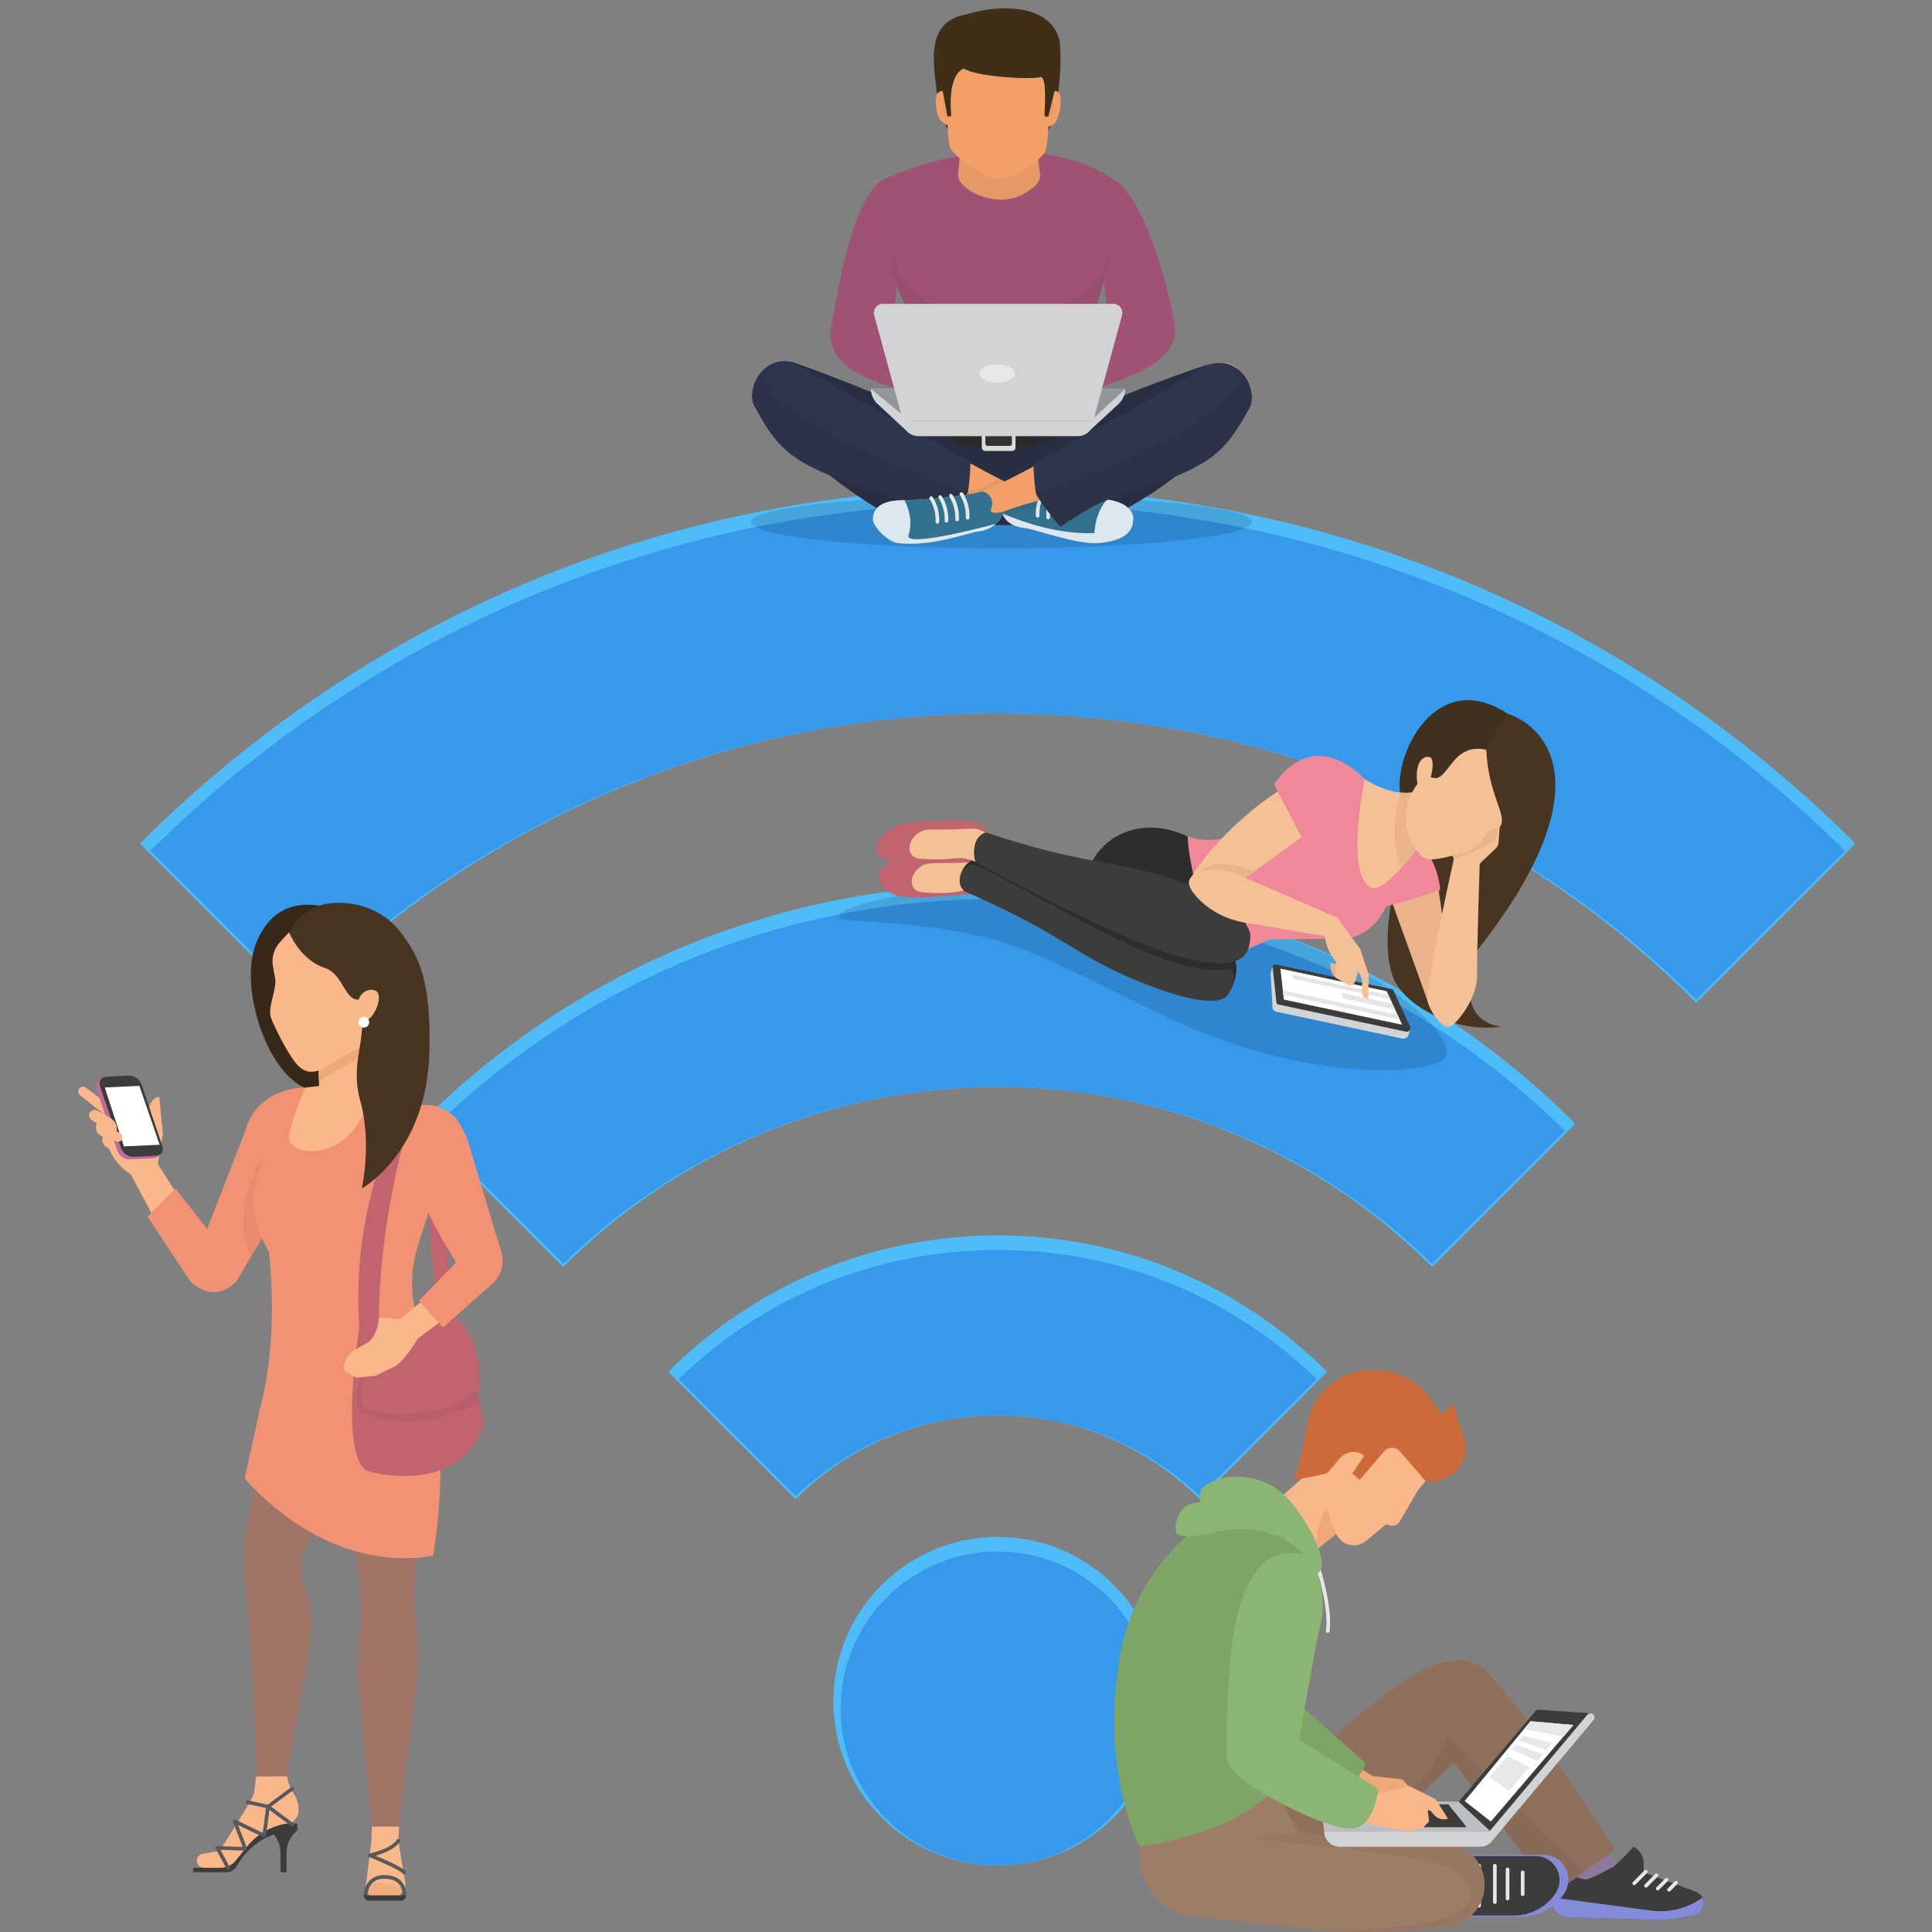 <svg xmlns="http://www.w3.org/2000/svg" xmlns:xlink="http://www.w3.org/1999/xlink" width="1080" zoomAndPan="magnify" viewBox="0 0 810 810" height="1080" preserveAspectRatio="xMidYMid meet" version="1.0"><rect x="0" y="0" width="810" height="810" fill="#808080" stroke="none"/><defs><clipPath id="d457e85eb4"><path d="M 58.648 204.324 L 777.863 204.324 L 777.863 421 L 58.648 421 Z M 58.648 204.324 " clip-rule="nonzero"/></clipPath><clipPath id="c46aad44c5"><path d="M 478 750 L 623 750 L 623 809.984 L 478 809.984 Z M 478 750 " clip-rule="nonzero"/></clipPath><clipPath id="b0edca323b"><path d="M 524.23 768 L 623 768 L 623 809.984 L 524.23 809.984 Z M 524.23 768 " clip-rule="nonzero"/></clipPath></defs><g clip-path="url(#d457e85eb4)"><path fill="#4ebcf9" d="M 125.402 420.383 L 58.688 353.672 C 154.738 257.629 282.445 204.734 418.277 204.734 C 554.105 204.734 681.812 257.629 777.855 353.668 L 711.148 420.379 C 632.914 342.156 528.906 299.074 418.277 299.074 C 307.645 299.074 203.637 342.156 125.402 420.383 " fill-opacity="1" fill-rule="nonzero"/></g><path fill="#3799eb" d="M 62.996 356.723 C 158.23 262.609 284.27 210.82 418.277 210.82 C 552.281 210.82 678.324 262.609 773.547 356.715 L 711.141 419.125 C 632.582 341.68 528.703 299.074 418.277 299.074 C 307.848 299.074 203.969 341.688 125.414 419.129 L 62.996 356.723 " fill-opacity="1" fill-rule="nonzero"/><path fill="#4ebcf9" d="M 236.148 531.121 L 176.105 471.078 C 240.793 406.398 326.801 370.777 418.277 370.777 C 509.758 370.777 595.758 406.395 660.445 471.078 L 600.398 531.121 C 551.758 482.473 487.078 455.688 418.277 455.688 C 349.48 455.688 284.801 482.477 236.148 531.121 " fill-opacity="1" fill-rule="nonzero"/><path fill="#3799eb" d="M 180.422 474.133 C 244.285 411.379 328.625 376.863 418.277 376.863 C 507.926 376.863 592.273 411.379 656.129 474.125 L 600.395 529.867 C 551.418 482.008 486.875 455.688 418.277 455.688 C 349.684 455.688 285.133 482.008 236.16 529.871 L 180.422 474.133 " fill-opacity="1" fill-rule="nonzero"/><path fill="#4ebcf9" d="M 333.555 628.516 L 280.18 575.145 C 317.066 538.266 366.109 517.949 418.277 517.949 C 470.441 517.949 519.484 538.258 556.371 575.141 L 503 628.508 C 480.371 605.883 450.281 593.422 418.277 593.422 C 386.27 593.422 356.18 605.883 333.555 628.516 " fill-opacity="1" fill-rule="nonzero"/><path fill="#3799eb" d="M 284.504 578.207 C 320.555 543.25 367.934 524.035 418.277 524.035 C 468.609 524.035 515.996 543.242 552.051 578.199 L 502.977 627.277 C 480.035 605.422 450.078 593.422 418.277 593.422 C 386.473 593.422 356.52 605.422 333.578 627.277 L 284.504 578.207 " fill-opacity="1" fill-rule="nonzero"/><path fill="#4ebcf9" d="M 487.152 713.238 C 487.152 751.273 456.312 782.105 418.277 782.105 C 380.238 782.105 349.402 751.273 349.402 713.238 C 349.402 675.203 380.238 644.363 418.277 644.363 C 456.312 644.363 487.152 675.203 487.152 713.238 " fill-opacity="1" fill-rule="nonzero"/><path fill="#3799eb" d="M 418.277 782.105 C 381.98 782.105 352.445 752.574 352.445 716.281 C 352.445 679.98 381.98 650.449 418.277 650.449 C 454.578 650.449 484.109 679.98 484.109 716.281 C 484.109 752.574 454.578 782.105 418.277 782.105 " fill-opacity="1" fill-rule="nonzero"/><path fill="#45a5db" d="M 521.969 221.398 C 506.113 218.113 490.035 215.574 473.793 213.816 C 473.539 213.496 473.23 213.18 472.883 212.871 C 474.602 211.922 476.434 210.863 478.348 209.699 C 506.355 211.684 524.781 215.039 524.781 218.855 C 524.781 219.73 523.809 220.586 521.969 221.398 M 316.809 220.949 C 315.574 220.27 314.926 219.57 314.926 218.855 C 314.926 215.004 333.715 211.613 362.184 209.645 C 364.113 210.918 365.945 212.074 367.633 213.09 C 367.562 213.168 367.496 213.254 367.43 213.328 C 350.355 215.023 333.469 217.566 316.809 220.949 " fill-opacity="1" fill-rule="nonzero"/><path fill="#3086ce" d="M 419.852 229.879 C 368.703 229.879 326.105 226.035 316.809 220.949 C 333.469 217.566 350.355 215.023 367.43 213.328 C 366.207 214.844 365.957 216.551 365.98 217.824 C 366.047 220.691 372 227.117 376.434 227.684 C 378.109 227.895 379.824 227.992 381.551 227.992 C 393.945 227.992 406.977 223.148 409.855 222.863 C 412.82 222.566 415.184 221.473 416.938 220.105 C 418.062 220.164 419.316 220.207 420.641 220.207 C 421.961 220.207 423.348 220.164 424.738 220.062 C 426.102 220.723 427.828 221.215 429.98 221.43 C 433.082 221.738 449.973 227.746 459.137 227.746 C 459.66 227.746 460.16 227.723 460.621 227.684 C 461.77 227.582 462.82 227.449 463.789 227.289 C 475.09 225.41 475.043 219.73 475.102 217.086 C 475.102 217.062 475.102 217.043 475.102 217.02 C 475.102 216.07 474.707 214.93 473.793 213.816 C 490.035 215.574 506.113 218.113 521.969 221.398 C 511.027 226.262 469.465 229.879 419.852 229.879 " fill-opacity="1" fill-rule="nonzero"/><path fill="#282f42" d="M 381.57 171.629 C 383.461 172.566 397.609 182.344 418.691 182.344 C 439.766 182.344 457.633 171.789 459.754 171.371 C 461.789 174.422 463.578 178.734 463.578 178.734 C 463.641 178.891 463.617 179.074 463.512 179.211 L 429.52 219.414 C 421.844 221.027 412.023 219.676 412.023 219.676 L 377.934 178.77 C 377.809 178.621 377.789 178.414 377.879 178.246 C 377.879 178.246 381.344 171.516 381.57 171.629 " fill-opacity="1" fill-rule="nonzero"/><path fill="#2a2a2b" d="M 379.59 180.754 C 380.5 179.055 381.457 177.332 381.57 177.391 C 383.461 178.332 397.609 188.105 418.691 188.105 C 439.766 188.105 457.633 177.551 459.754 177.137 C 460.562 178.355 461.336 179.77 461.965 181.035 L 463.512 179.211 C 463.617 179.074 463.641 178.891 463.578 178.734 C 463.578 178.734 461.789 174.422 459.754 171.371 C 457.633 171.789 439.766 182.344 418.691 182.344 C 397.609 182.344 383.461 172.566 381.57 171.621 C 381.344 171.516 377.879 178.246 377.879 178.246 C 377.789 178.414 377.809 178.621 377.934 178.77 L 379.59 180.754 " fill-opacity="1" fill-rule="nonzero"/><path fill="#282f42" d="M 466.375 216.246 C 479.504 209.914 508.23 192.836 520.328 167.281 C 522.012 163.73 517.805 148.719 504.02 153.574 C 495.492 156.574 451.18 171.543 444.012 181.039 C 432.438 196.387 431.902 210.359 429.52 219.414 C 436.023 222.227 459.809 219.414 466.375 216.246 " fill-opacity="1" fill-rule="nonzero"/><path fill="#282f42" d="M 373.535 216.348 C 360.406 210.012 322.367 182.605 320.598 167.281 C 320.145 163.379 316.336 151.41 332.684 151.922 C 341.215 154.922 388.875 172.27 396.91 181.039 C 406.984 192.035 410.289 211.059 411.41 219.414 C 404.898 222.227 380.102 219.516 373.535 216.348 " fill-opacity="1" fill-rule="nonzero"/><path fill="#f2a068" d="M 460.844 209.098 C 448.32 208.547 434.711 207.07 429.52 205.93 C 414.586 199.844 333.465 152.617 333.465 152.617 C 320.234 149.113 316.031 162.637 320.039 169.684 C 330.461 188.02 340.25 198.555 377.262 203.453 C 388.273 204.914 409.086 211.117 420.387 215.328 C 421.141 217.91 423.805 220.812 429.98 221.43 C 433.258 221.75 451.938 228.449 460.621 227.684 C 475.102 226.41 475.035 219.957 475.102 217.086 C 475.16 214.223 471.605 209.574 460.844 209.098 " fill-opacity="1" fill-rule="nonzero"/><path fill="#33728e" d="M 460.844 209.098 C 448.32 208.547 434.711 207.07 429.52 205.93 C 429.164 205.789 428.766 205.617 428.34 205.426 L 418.277 214.559 C 419.008 214.82 419.715 215.078 420.387 215.328 C 421.141 217.91 423.805 220.812 429.98 221.43 C 433.258 221.75 451.938 228.449 460.621 227.684 C 475.102 226.41 475.035 219.957 475.102 217.086 C 475.16 214.223 471.605 209.574 460.844 209.098 " fill-opacity="1" fill-rule="nonzero"/><path fill="#dce8ef" d="M 460.621 227.684 C 475.102 226.41 475.035 219.957 475.102 217.086 C 475.152 214.555 472.367 210.633 464.285 209.426 C 462.238 211.137 459.195 216.379 458.852 223.496 C 442.496 224.129 428.023 218.387 420.414 215.414 C 421.207 217.977 423.875 220.816 429.98 221.43 C 433.258 221.75 451.938 228.449 460.621 227.684 " fill-opacity="1" fill-rule="nonzero"/><path fill="#e6e7e8" d="M 436.973 205.871 C 435.195 208.742 434.258 212.051 434.258 215.434 L 434.258 215.539 L 434.266 216.234 C 434.266 216.656 434.609 216.996 435.031 216.996 C 435.445 216.992 435.785 216.652 435.785 216.23 L 435.781 215.527 L 435.781 215.434 C 435.781 212.336 436.641 209.305 438.27 206.672 C 438.488 206.316 438.383 205.848 438.027 205.629 C 437.664 205.406 437.199 205.516 436.973 205.871 " fill-opacity="1" fill-rule="nonzero"/><path fill="#e6e7e8" d="M 441.395 206.578 C 439.617 209.449 438.672 212.758 438.672 216.133 L 438.672 216.246 L 438.68 216.941 C 438.688 217.363 439.023 217.703 439.445 217.699 C 439.867 217.699 440.207 217.352 440.203 216.93 L 440.195 216.234 L 440.195 216.207 L 440.195 216.234 L 440.195 216.133 C 440.195 213.043 441.059 210.008 442.688 207.379 C 442.91 207.02 442.797 206.555 442.441 206.328 C 442.086 206.109 441.617 206.223 441.395 206.578 " fill-opacity="1" fill-rule="nonzero"/><path fill="#e6e7e8" d="M 445.867 207.148 C 444.09 210.02 443.148 213.328 443.148 216.703 L 443.148 216.816 L 443.148 216.812 L 443.156 217.512 C 443.156 217.934 443.5 218.27 443.914 218.27 C 444.336 218.27 444.676 217.922 444.676 217.5 L 444.672 216.805 L 444.672 216.703 C 444.672 213.609 445.531 210.578 447.16 207.945 C 447.379 207.59 447.27 207.117 446.91 206.898 C 446.555 206.68 446.086 206.785 445.867 207.148 " fill-opacity="1" fill-rule="nonzero"/><path fill="#e6e7e8" d="M 449.656 207.578 C 447.879 210.445 446.941 213.758 446.941 217.129 L 446.941 217.246 L 446.945 217.945 C 446.953 218.363 447.293 218.703 447.715 218.703 C 448.129 218.695 448.473 218.355 448.469 217.934 L 448.461 217.234 L 448.461 217.129 C 448.461 214.035 449.324 211.012 450.953 208.379 C 451.172 208.023 451.059 207.555 450.703 207.332 C 450.348 207.105 449.879 207.219 449.656 207.578 " fill-opacity="1" fill-rule="nonzero"/><path fill="#306c87" d="M 421.051 216.836 C 420.797 216.406 420.594 215.969 420.453 215.539 C 420.453 215.539 420.457 215.535 420.457 215.527 C 420.602 215.961 420.797 216.402 421.051 216.836 M 422.773 216.332 C 421.953 216.016 421.195 215.719 420.488 215.438 C 420.602 215.113 420.676 214.805 420.719 214.512 C 424.379 213.027 429.531 211.441 435.102 209.961 C 434.812 210.879 434.59 211.832 434.453 212.789 C 430.066 213.863 425.805 215.023 422.773 216.332 M 436.059 212.402 C 436.176 211.754 436.34 211.113 436.527 210.488 C 436.809 210.879 437.098 211.297 437.406 211.719 C 437.414 211.727 437.414 211.73 437.418 211.738 C 437.418 211.738 437.418 211.738 437.426 211.742 C 437.492 211.836 437.555 211.926 437.629 212.023 C 437.105 212.148 436.582 212.273 436.059 212.402 " fill-opacity="1" fill-rule="nonzero"/><path fill="#d1dce3" d="M 421.207 217.086 C 421.152 217.004 421.098 216.918 421.051 216.836 C 420.797 216.402 420.602 215.961 420.457 215.527 C 420.469 215.5 420.477 215.469 420.488 215.438 C 421.195 215.719 421.953 216.016 422.773 216.332 C 422.211 216.582 421.68 216.828 421.207 217.086 " fill-opacity="1" fill-rule="nonzero"/><path fill="#dadbdc" d="M 434.453 212.789 C 434.59 211.832 434.812 210.879 435.102 209.961 C 435.398 209.875 435.703 209.801 436.004 209.723 C 436.172 209.965 436.344 210.227 436.527 210.488 C 436.34 211.113 436.176 211.754 436.059 212.402 C 435.523 212.527 434.988 212.656 434.453 212.789 " fill-opacity="1" fill-rule="nonzero"/><path fill="#262d3f" d="M 421.098 201.891 C 420.289 201.473 419.445 201.039 418.566 200.574 C 419.445 201.039 420.289 201.473 421.098 201.891 " fill-opacity="1" fill-rule="nonzero"/><path fill="#e69863" d="M 405.211 207.367 C 405.445 206.988 405.617 206.66 405.73 206.406 C 405.766 206.27 405.809 206.09 405.855 205.871 C 407.977 205.543 409.609 205.305 410.086 205.199 C 411.078 204.754 415.121 202.477 418.566 200.574 C 419.445 201.039 420.289 201.473 421.098 201.891 C 416.152 204.312 412.309 205.965 410.133 206.484 C 408.902 206.762 407.215 207.066 405.211 207.367 " fill-opacity="1" fill-rule="nonzero"/><path fill="#2e364d" d="M 332.684 151.922 C 332.684 151.922 377.492 177.875 406.836 193.492 C 406.836 199.16 406.105 205.074 405.73 206.406 C 404.707 208.742 398.414 216.879 395.668 220.145 C 385.105 213.227 380.125 210.09 373.695 208.141 C 330.785 195.098 326.922 188.992 316.496 170.652 C 312.488 163.605 319.457 148.418 332.684 151.922 " fill-opacity="1" fill-rule="nonzero"/><path fill="#f2f2f2" d="M 347.746 199.203 C 328.387 191.191 324.262 184.316 316.496 170.652 C 316.449 170.57 316.402 170.48 316.352 170.391 C 316.402 170.48 316.449 170.57 316.496 170.652 C 324.262 184.316 328.387 191.191 347.746 199.203 " fill-opacity="1" fill-rule="nonzero"/><path fill="#262d3f" d="M 378.059 209.738 C 376.625 209.117 375.199 208.598 373.695 208.141 C 362.766 204.82 354.367 201.941 347.746 199.203 C 354.367 201.941 362.766 204.82 373.695 208.141 C 375.199 208.598 376.625 209.117 378.059 209.738 " fill-opacity="1" fill-rule="nonzero"/><path fill="#2c3349" d="M 378.059 209.738 C 376.625 209.117 375.199 208.598 373.695 208.141 C 362.766 204.82 354.367 201.941 347.746 199.203 C 328.387 191.191 324.262 184.316 316.496 170.652 C 316.449 170.57 316.402 170.48 316.352 170.391 C 316.277 170.25 316.211 170.102 316.141 169.945 L 316.051 169.703 C 315.977 169.535 315.914 169.367 315.859 169.195 L 315.77 168.895 C 315.723 168.734 315.676 168.574 315.641 168.406 L 315.574 168.074 C 315.543 167.906 315.508 167.746 315.484 167.578 L 315.445 167.23 C 315.426 167.062 315.406 166.891 315.395 166.719 L 315.379 166.363 C 315.371 166.188 315.371 166.016 315.371 165.84 L 315.379 165.477 C 315.391 165.297 315.395 165.121 315.406 164.934 L 315.445 164.578 C 315.461 164.395 315.484 164.211 315.508 164.02 L 315.566 163.668 C 315.598 163.48 315.633 163.285 315.676 163.086 L 315.746 162.762 C 315.793 162.559 315.848 162.355 315.902 162.152 L 315.992 161.84 C 316.051 161.637 316.121 161.43 316.188 161.223 L 316.289 160.93 C 316.371 160.715 316.453 160.5 316.535 160.289 L 316.645 160.031 C 316.746 159.805 316.848 159.586 316.953 159.367 L 317.059 159.141 C 317.18 158.91 317.305 158.684 317.434 158.457 L 317.531 158.277 C 317.68 158.031 317.832 157.785 317.988 157.547 L 318.059 157.434 C 318.242 157.16 318.434 156.887 318.641 156.629 C 318.914 157.102 319.188 157.59 319.469 158.113 C 331.414 180.555 392.816 202.078 405.73 206.398 L 405.723 206.41 C 405.609 206.668 405.438 206.988 405.211 207.367 C 398.004 208.473 386.711 209.633 378.059 209.738 " fill-opacity="1" fill-rule="nonzero"/><path fill="#323233" d="M 405.73 206.406 C 405.77 206.246 405.824 206.02 405.879 205.746 C 399.258 207.297 389.102 209.551 380.27 209.656 C 379.488 209.668 378.758 209.699 378.051 209.738 C 382.754 211.766 387.574 214.84 395.668 220.145 C 398.414 216.879 404.707 208.742 405.73 206.406 " fill-opacity="1" fill-rule="nonzero"/><path fill="#f2a068" d="M 507.461 152.617 C 507.461 152.617 424.148 203.168 410.133 206.484 C 404.48 207.754 389.105 209.602 378.051 209.738 C 367.277 209.871 365.922 214.957 365.98 217.824 C 366.047 220.691 372 227.117 376.434 227.684 C 390.117 229.43 406.578 223.188 409.855 222.863 C 416.688 222.18 420.316 217.262 420.719 214.512 C 431.238 210.234 454.109 205.168 463.664 204.004 C 500.977 199.477 510.457 186.914 520.891 168.578 C 524.895 161.531 520.691 149.113 507.461 152.617 " fill-opacity="1" fill-rule="nonzero"/><path fill="#2e364d" d="M 507.461 152.617 C 507.461 152.617 462.656 178.57 433.312 194.188 C 433.312 199.852 434.043 205.766 434.418 207.094 C 435.441 209.43 441.734 217.566 444.48 220.836 C 455.043 213.918 460.023 210.785 466.453 208.832 C 509.363 195.793 513.227 189.684 523.652 171.344 C 527.66 164.301 520.691 149.113 507.461 152.617 " fill-opacity="1" fill-rule="nonzero"/><path fill="#2e6680" d="M 437.426 211.742 C 437.418 211.738 437.418 211.738 437.418 211.738 C 437.418 211.738 437.418 211.738 437.426 211.742 M 437.406 211.719 C 437.098 211.297 436.809 210.879 436.527 210.488 C 436.809 210.879 437.098 211.297 437.406 211.719 " fill-opacity="1" fill-rule="nonzero"/><path fill="#cfd0d1" d="M 436.527 210.488 C 436.344 210.227 436.172 209.965 436.004 209.723 C 436.172 209.965 436.344 210.227 436.527 210.488 " fill-opacity="1" fill-rule="nonzero"/><path fill="#f2f2f2" d="M 523.664 171.324 C 523.664 171.324 523.672 171.316 523.672 171.316 C 523.672 171.316 523.664 171.324 523.664 171.324 M 523.676 171.305 C 523.676 171.301 523.676 171.301 523.684 171.301 C 523.676 171.301 523.676 171.301 523.676 171.305 " fill-opacity="1" fill-rule="nonzero"/><path fill="#e69863" d="M 436.004 209.723 C 435.617 209.152 435.281 208.629 435.008 208.184 C 435.281 208.629 435.617 209.152 436.004 209.723 M 435 208.172 C 435 208.172 435 208.164 434.996 208.164 C 435 208.164 435 208.172 435 208.172 " fill-opacity="1" fill-rule="nonzero"/><path fill="#2c3349" d="M 444.48 220.836 C 442.785 218.82 439.75 214.957 437.426 211.742 C 437.418 211.738 437.418 211.738 437.418 211.738 C 437.414 211.73 437.414 211.727 437.406 211.719 C 437.098 211.297 436.809 210.879 436.527 210.488 C 436.344 210.227 436.172 209.965 436.004 209.723 C 435.617 209.152 435.281 208.629 435.008 208.184 C 435.008 208.176 435 208.176 435 208.172 C 435 208.172 435 208.164 434.996 208.164 C 434.738 207.742 434.543 207.379 434.426 207.102 L 434.418 207.094 C 447.332 202.773 508.734 181.25 520.68 158.801 C 520.961 158.277 521.234 157.793 521.508 157.324 C 521.715 157.582 521.906 157.852 522.09 158.129 L 522.16 158.238 C 522.316 158.477 522.469 158.719 522.613 158.969 L 522.715 159.148 C 522.844 159.371 522.969 159.605 523.086 159.836 L 523.195 160.062 C 523.301 160.281 523.402 160.496 523.496 160.723 L 523.609 160.984 C 523.695 161.195 523.777 161.406 523.859 161.625 L 523.957 161.91 C 524.027 162.117 524.098 162.328 524.156 162.535 L 524.246 162.848 C 524.301 163.047 524.355 163.246 524.402 163.449 L 524.473 163.781 C 524.516 163.98 524.551 164.168 524.578 164.363 L 524.641 164.711 C 524.664 164.898 524.688 165.082 524.703 165.273 L 524.738 165.629 C 524.75 165.809 524.766 165.992 524.77 166.172 L 524.777 166.535 C 524.777 166.707 524.77 166.879 524.77 167.059 L 524.75 167.414 C 524.738 167.586 524.723 167.754 524.703 167.918 L 524.664 168.27 C 524.641 168.438 524.602 168.602 524.574 168.762 L 524.508 169.094 C 524.473 169.262 524.426 169.422 524.379 169.582 L 524.289 169.887 C 524.234 170.059 524.168 170.23 524.098 170.391 L 524.004 170.641 C 523.906 170.867 523.801 171.086 523.684 171.301 C 523.676 171.301 523.676 171.301 523.676 171.305 C 523.676 171.305 523.672 171.312 523.672 171.316 C 523.672 171.316 523.664 171.324 523.664 171.324 C 523.664 171.328 523.66 171.336 523.652 171.344 C 513.227 189.684 509.363 195.793 466.453 208.832 C 465.801 209.031 465.164 209.242 464.535 209.465 C 464.367 209.527 464.199 209.586 464.035 209.652 C 458.648 211.652 453.688 214.809 444.48 220.836 " fill-opacity="1" fill-rule="nonzero"/><path fill="#323233" d="M 418.691 182.344 C 416.238 182.344 413.879 182.207 411.621 181.973 L 411.621 187.645 C 411.621 188.434 412.262 189.074 413.059 189.074 L 424.328 189.074 C 425.117 189.074 425.758 188.434 425.758 187.645 L 425.758 181.957 C 423.457 182.199 421.098 182.344 418.691 182.344 " fill-opacity="1" fill-rule="nonzero"/><path fill="#dbddd9" d="M 424.266 181.957 L 424.266 186.086 C 424.266 186.555 423.887 186.938 423.41 186.938 L 413.969 186.938 C 413.496 186.938 413.117 186.555 413.117 186.086 L 413.117 181.969 L 411.621 181.973 L 411.621 187.645 C 411.621 188.434 412.262 189.074 413.059 189.074 L 424.328 189.074 C 425.117 189.074 425.758 188.434 425.758 187.645 L 425.758 181.957 L 424.266 181.957 " fill-opacity="1" fill-rule="nonzero"/><path fill="#3f2e18" d="M 406.449 65.152 C 402.07 63.121 394.816 54.688 392.543 36.852 C 390.859 23.695 389.16 8.777 405.242 6.02 C 415.34 2.648 439.766 -0.074 444.227 16.938 C 446.383 36.906 439.766 66.074 429.867 65.062 C 429.508 71.387 418.836 69.738 416.125 70.453 C 409.219 72.277 406.449 65.152 406.449 65.152 " fill-opacity="1" fill-rule="nonzero"/><path fill="#d1d3d4" d="M 367.859 169.293 L 380.945 181.449 L 455.637 181.672 L 469.016 169.285 C 470.746 167.68 471.727 165.434 471.727 163.082 L 365.152 163.082 C 365.152 165.434 366.133 167.68 367.859 169.293 " fill-opacity="1" fill-rule="nonzero"/><path fill="#939699" d="M 365.152 163.082 L 384.953 179.324 L 454.199 179.324 L 471.727 163.082 L 365.152 163.082 " fill-opacity="1" fill-rule="nonzero"/><path fill="#a05275" d="M 492.496 135.73 C 491.094 126.977 481.816 86.363 468.402 76.266 C 449.406 61.883 410.973 57.254 370.742 75.035 C 356.805 81.941 350.273 127.512 348.453 137.406 C 345.031 156.004 373.637 162.277 377.824 163.082 C 386.254 164.688 388.777 160.488 389.992 157.324 C 392.09 151.836 374.598 142.418 373.516 136.402 C 378.129 113.797 374.824 114.719 373.57 105.227 C 374.93 111.668 372.805 114.371 379.203 127.293 C 380.445 129.805 382.926 163.266 381.57 171.629 C 381.039 174.902 460.551 174.719 459.754 171.371 C 457.816 163.266 459.367 127.957 460.262 125.754 C 463.98 116.523 464.297 107.086 464.781 104.422 C 463.922 109.832 460.926 110.641 464.781 133.391 C 460.23 137.723 448.742 153.508 450.66 159.059 C 451.766 162.266 455.492 167.098 460.348 163.07 C 464.035 160.02 495.512 154.578 492.496 135.73 " fill-opacity="1" fill-rule="nonzero"/><path fill="#e59965" d="M 434.25 77.633 C 435.617 76.359 436.254 74.484 435.992 72.633 C 435.418 68.641 434.539 61.098 435.246 56.332 C 436.188 49.984 402.848 53.652 402.848 53.652 C 402.848 53.652 402.668 66.008 401.754 72.129 C 401.516 73.711 401.891 75.34 402.887 76.586 C 405.586 79.957 411.227 83.129 418.402 83.664 C 425.848 84.223 431.398 80.289 434.25 77.633 " fill-opacity="1" fill-rule="nonzero"/><path fill="#f2a068" d="M 442.168 38.086 C 443.18 38.086 444.312 38.945 444.523 39.93 C 445.242 43.281 443.852 50.176 442.125 51.715 C 440.734 52.957 438.418 53.379 438.418 53.379 L 442.168 38.086 " fill-opacity="1" fill-rule="nonzero"/><path fill="#3c2c17" d="M 439.559 48.727 C 438.703 48.375 438.227 46.562 438.488 44.465 C 438.762 42.277 439.73 40.582 440.684 40.582 C 440.711 40.582 440.746 40.582 440.777 40.59 C 441.047 40.621 441.246 40.863 441.395 41.238 L 439.559 48.727 " fill-opacity="1" fill-rule="nonzero"/><path fill="#e69863" d="M 439.965 48.789 C 439.898 48.789 439.832 48.785 439.766 48.777 C 439.695 48.766 439.625 48.75 439.559 48.727 L 441.395 41.238 C 441.789 42.246 441.777 44.246 441.574 45.891 C 441.312 48 440.824 48.789 439.965 48.789 " fill-opacity="1" fill-rule="nonzero"/><path fill="#f2a068" d="M 395.215 38.086 C 394.199 38.086 392.867 38.914 392.617 39.895 C 391.82 42.969 392.547 48.785 394.766 50.902 C 396.113 52.191 397.949 52.73 397.949 52.73 L 395.215 38.086 " fill-opacity="1" fill-rule="nonzero"/><path fill="#3c2c17" d="M 397.199 48.738 L 395.711 40.738 C 395.797 40.656 395.898 40.602 396.02 40.59 C 396.055 40.582 396.082 40.582 396.117 40.582 C 397.07 40.582 398.039 42.277 398.305 44.465 C 398.574 46.586 398.082 48.422 397.199 48.738 " fill-opacity="1" fill-rule="nonzero"/><path fill="#e69863" d="M 396.863 48.785 C 395.988 48.785 395.508 47.863 395.246 45.734 C 394.996 43.738 395.02 41.352 395.711 40.738 L 397.199 48.738 C 397.148 48.754 397.094 48.773 397.035 48.777 C 396.977 48.785 396.914 48.785 396.863 48.785 " fill-opacity="1" fill-rule="nonzero"/><path fill="#f2a068" d="M 436.504 32.293 C 439.02 33.5 437.918 45.312 437.918 48.184 C 437.918 49.312 439.156 48.789 439.766 48.777 C 439.766 53.754 439.184 60.25 438.293 63.355 C 437.508 66.074 425.676 74.957 418.691 74.957 C 411.703 74.957 398.949 64.457 398.277 61.711 C 397.336 57.883 397.473 54.836 397.035 48.777 C 397.992 48.91 398.77 48.945 398.77 48.121 C 398.77 46.879 397.035 31.926 404.055 28.703 C 408.715 32.031 431.523 33.59 436.504 32.293 " fill-opacity="1" fill-rule="nonzero"/><path fill="#f2f2f2" d="M 380.879 140.547 C 380.34 133.801 379.699 128.402 379.223 127.34 C 379.699 128.402 380.34 133.801 380.879 140.539 C 380.879 140.539 380.879 140.539 380.879 140.547 M 379.223 127.328 C 379.215 127.328 379.215 127.328 379.215 127.328 C 379.215 127.328 379.215 127.328 379.223 127.328 M 379.215 127.32 C 379.215 127.32 379.215 127.316 379.215 127.316 C 379.215 127.316 379.215 127.32 379.215 127.32 M 379.211 127.305 C 379.211 127.305 379.203 127.305 379.203 127.305 C 379.203 127.305 379.211 127.305 379.211 127.305 M 373.945 107.516 C 373.934 107.453 373.922 107.395 373.91 107.336 C 373.91 107.27 373.902 107.203 373.898 107.145 C 373.914 107.27 373.934 107.391 373.945 107.516 " fill-opacity="1" fill-rule="nonzero"/><path fill="#984e6f" d="M 380.879 140.539 C 380.34 133.801 379.699 128.402 379.223 127.34 C 379.223 127.34 379.223 127.34 379.223 127.332 C 379.223 127.332 379.223 127.328 379.223 127.328 C 379.215 127.328 379.215 127.328 379.215 127.328 C 379.215 127.32 379.215 127.32 379.215 127.32 C 379.215 127.32 379.215 127.316 379.215 127.316 C 379.211 127.316 379.211 127.316 379.211 127.309 C 379.211 127.309 379.211 127.305 379.211 127.305 C 379.211 127.305 379.203 127.305 379.203 127.305 C 379.203 127.297 379.203 127.297 379.203 127.293 C 374.598 118.004 374.117 110.734 373.91 107.336 C 373.922 107.395 373.934 107.453 373.945 107.516 C 373.934 107.391 373.914 107.27 373.898 107.145 C 373.824 105.934 373.785 105.262 373.57 105.227 L 373.57 105.23 L 373.516 105.305 C 373.664 104.887 373.742 104.578 373.707 104.434 C 379.211 127.297 394.516 128.414 399.996 129.254 C 390.758 130.402 384.5 133.27 380.879 140.539 M 373.707 104.434 C 373.707 104.43 373.707 104.422 373.707 104.422 C 373.707 104.422 373.707 104.43 373.707 104.434 " fill-opacity="1" fill-rule="nonzero"/><path fill="#984e6f" d="M 458.828 154.578 C 454.316 134.066 438.508 130.395 434.406 129.664 C 445.301 128.422 460.262 125.754 464.781 104.422 C 464.766 104.508 464.746 104.598 464.734 104.695 C 464.422 106.711 464.137 111.5 462.883 117.148 C 462.273 119.887 461.438 122.828 460.262 125.754 C 459.695 127.148 458.863 141.918 458.828 154.578 " fill-opacity="1" fill-rule="nonzero"/><path fill="#d1d3d4" d="M 384.926 182.855 L 451.945 182.855 C 455.469 182.855 458.324 179.996 458.324 176.477 L 378.555 176.477 C 378.555 179.996 381.41 182.855 384.926 182.855 " fill-opacity="1" fill-rule="nonzero"/><path fill="#d1d3d4" d="M 458.324 176.477 L 378.605 176.477 L 366.508 132.164 C 365.855 129.758 367.668 127.387 370.16 127.387 L 466.77 127.387 C 469.266 127.387 471.078 129.758 470.418 132.164 L 458.324 176.477 " fill-opacity="1" fill-rule="nonzero"/><path fill="#e6e7e8" d="M 425.504 156.629 C 425.504 158.777 422.176 160.52 418.066 160.52 C 413.961 160.52 410.633 158.777 410.633 156.629 C 410.633 154.477 413.961 152.734 418.066 152.734 C 422.176 152.734 425.504 154.477 425.504 156.629 " fill-opacity="1" fill-rule="nonzero"/><path fill="#33728e" d="M 412.012 205.906 C 411.297 206.156 410.664 206.359 410.133 206.484 C 404.48 207.754 389.105 209.602 378.051 209.738 C 367.277 209.871 365.922 214.957 365.98 217.824 C 366.047 220.691 372 227.117 376.434 227.684 C 390.109 229.43 406.578 223.188 409.855 222.863 C 416.688 222.18 420.316 217.262 420.719 214.512 C 420.719 214.512 414.223 216.309 415.609 213.098 C 416.852 210.211 415.137 206.898 412.094 206.09 C 411.883 206.039 411.832 205.984 412.012 205.906 " fill-opacity="1" fill-rule="nonzero"/><path fill="#dce8ef" d="M 380.809 224.699 C 382.961 218.383 380.695 212.582 379.18 209.715 C 378.805 209.723 378.418 209.734 378.051 209.738 C 367.277 209.871 365.922 214.957 365.98 217.824 C 366.047 220.691 372 227.117 376.434 227.684 C 390.109 229.43 406.578 223.188 409.855 222.863 C 413.141 222.535 415.68 221.223 417.48 219.648 C 408.277 222.078 380.648 229.02 380.809 224.699 " fill-opacity="1" fill-rule="nonzero"/><path fill="#e6e7e8" d="M 402.449 207.523 C 404.078 210.156 404.938 213.191 404.938 216.281 L 404.938 216.383 L 404.934 217.086 C 404.934 217.5 405.273 217.848 405.688 217.848 C 406.109 217.852 406.453 217.512 406.453 217.09 L 406.461 216.391 L 406.461 216.281 C 406.461 212.906 405.523 209.598 403.746 206.727 C 403.52 206.371 403.055 206.258 402.691 206.477 C 402.336 206.703 402.23 207.168 402.449 207.527 " fill-opacity="1" fill-rule="nonzero"/><path fill="#e6e7e8" d="M 398.031 208.23 C 399.66 210.863 400.523 213.895 400.523 216.984 L 400.523 217.09 L 400.516 217.785 C 400.512 218.207 400.852 218.555 401.273 218.555 C 401.695 218.555 402.031 218.219 402.039 217.797 L 402.043 217.098 L 402.043 216.984 C 402.043 213.609 401.102 210.305 399.324 207.43 C 399.102 207.07 398.633 206.965 398.277 207.184 C 397.922 207.402 397.809 207.875 398.031 208.23 " fill-opacity="1" fill-rule="nonzero"/><path fill="#e6e7e8" d="M 393.562 208.801 C 395.188 211.434 396.055 214.465 396.055 217.555 L 396.047 217.656 L 396.047 218.355 C 396.043 218.777 396.379 219.117 396.801 219.125 C 397.219 219.125 397.562 218.785 397.57 218.367 L 397.57 217.668 L 397.574 217.555 C 397.574 214.18 396.629 210.867 394.852 208 C 394.633 207.641 394.164 207.527 393.809 207.754 C 393.449 207.977 393.336 208.445 393.562 208.801 " fill-opacity="1" fill-rule="nonzero"/><path fill="#e6e7e8" d="M 389.766 209.234 C 391.395 211.863 392.258 214.891 392.258 217.988 L 392.258 218.09 L 392.25 218.789 C 392.25 219.207 392.59 219.551 393.012 219.559 C 393.426 219.559 393.77 219.219 393.77 218.797 L 393.777 218.102 L 393.777 217.988 C 393.777 214.613 392.84 211.305 391.062 208.434 C 390.84 208.074 390.371 207.961 390.016 208.184 C 389.66 208.41 389.547 208.871 389.766 209.234 " fill-opacity="1" fill-rule="nonzero"/><path fill="#45a5db" d="M 600.223 429.598 C 595.93 426.863 591.586 424.23 587.18 421.699 L 584.535 415.949 C 591.508 420.855 596.66 425.52 600.223 429.598 M 582.344 414.434 L 567.691 411.32 C 521.77 388.773 470.941 376.863 418.277 376.863 C 395.832 376.863 373.711 379.027 352.168 383.258 C 356.316 379.129 383.887 371.848 422.793 371.848 C 444.449 371.848 469.625 374.105 496.234 380.41 C 537.191 389.809 564.93 402.691 582.344 414.434 " fill-opacity="1" fill-rule="nonzero"/><path fill="#3086ce" d="M 579.816 448.73 C 557.965 448.73 524.836 443.316 489.121 426.367 C 428.129 397.422 424.469 389.637 354.422 385.75 C 351.676 385.312 351.016 384.406 352.168 383.258 C 373.711 379.027 395.832 376.863 418.277 376.863 C 470.941 376.863 521.77 388.773 567.691 411.32 L 534.879 404.332 C 534.801 404.32 534.73 404.309 534.652 404.309 C 534.031 404.309 533.473 404.859 533.543 405.484 L 535.16 420.332 C 535.199 420.73 535.492 421.043 535.902 421.133 L 589.492 432.539 C 589.602 432.562 589.707 432.574 589.812 432.574 C 590.855 432.574 591.691 431.492 591.254 430.535 L 587.18 421.699 C 591.586 424.23 595.93 426.863 600.223 429.598 C 605.973 436.188 607.566 441.242 605.926 443.316 C 603.961 446.32 594.398 448.73 579.816 448.73 " fill-opacity="1" fill-rule="nonzero"/><path fill="#2d2d2b" d="M 497.918 350.656 C 467.641 336.766 447.184 365.77 458.969 379.762 C 470.75 393.754 502.578 414.148 502.578 414.148 C 502.578 414.148 513.281 422.73 516.848 413.168 C 519.48 406.109 520.176 402.352 507.309 383.066 C 499.984 372.098 506.535 355.934 497.918 350.656 " fill-opacity="1" fill-rule="nonzero"/><path fill="#473522" d="M 587.043 332.266 C 584.672 316.043 602.062 279.785 631.965 299.176 C 650.723 305.504 670.699 333.141 619.781 397.859 C 617.266 401.051 608.922 427.688 629.273 430.43 C 609.91 433.281 588.031 421.449 583.848 409.188 C 575.195 383.863 596.543 342.328 587.043 332.266 " fill-opacity="1" fill-rule="nonzero"/><path fill="#e5e5e5" d="M 589.129 346.793 C 589.676 342.305 589.73 338.461 588.871 335.594 C 589.73 338.461 589.684 342.297 589.137 346.785 L 589.129 346.793 " fill-opacity="1" fill-rule="nonzero"/><path fill="#46a9e0" d="M 588.871 335.594 C 588.832 335.477 588.797 335.363 588.758 335.25 C 588.797 335.363 588.832 335.477 588.871 335.594 " fill-opacity="1" fill-rule="nonzero"/><path fill="#3189d3" d="M 588.758 335.25 C 588.496 334.473 588.16 333.77 587.75 333.152 C 588.16 333.77 588.496 334.473 588.758 335.25 M 587.738 333.141 C 587.734 333.133 587.734 333.129 587.727 333.121 C 587.734 333.129 587.734 333.133 587.738 333.141 M 587.711 333.098 C 587.711 333.098 587.711 333.094 587.711 333.094 C 587.711 333.094 587.711 333.098 587.711 333.098 M 587.027 332.125 C 585.23 319.129 595.91 293.613 615.43 293.613 C 595.918 293.621 585.23 319.133 587.027 332.125 M 615.441 293.613 C 615.441 293.613 615.438 293.613 615.438 293.613 C 615.438 293.613 615.441 293.613 615.441 293.613 " fill-opacity="1" fill-rule="nonzero"/><path fill="#40301f" d="M 589.137 346.785 C 589.684 342.297 589.73 338.461 588.871 335.594 C 588.832 335.477 588.797 335.363 588.758 335.25 C 588.496 334.473 588.16 333.77 587.75 333.152 C 587.746 333.148 587.738 333.148 587.738 333.141 C 587.734 333.133 587.734 333.129 587.727 333.121 C 587.723 333.117 587.715 333.105 587.711 333.098 C 587.711 333.098 587.711 333.094 587.711 333.094 C 587.703 333.082 587.699 333.07 587.688 333.062 C 587.492 332.777 587.277 332.516 587.043 332.266 C 587.039 332.219 587.031 332.172 587.027 332.125 C 585.23 319.133 595.918 293.621 615.43 293.613 C 615.438 293.613 615.438 293.613 615.438 293.613 C 615.438 293.613 615.441 293.613 615.441 293.613 C 620.398 293.613 625.934 295.262 631.965 299.176 L 623.145 314.332 L 589.137 346.785 " fill-opacity="1" fill-rule="nonzero"/><path fill="#eab38b" d="M 602.109 365.887 L 609.637 418.227 L 599.414 422.137 L 582.824 376.012 L 602.109 365.887 " fill-opacity="1" fill-rule="nonzero"/><path fill="#f4c095" d="M 598.445 419.266 C 597.492 414.32 609.539 360.004 609.539 360.004 L 605.926 352.566 L 629.07 342.137 L 628.293 353.129 C 628.227 354.133 627.781 355.078 627.051 355.766 L 620.367 362.125 C 620.367 362.125 619.156 399.555 619.266 409.43 C 619.359 418.285 610.766 429.559 607.746 430.465 C 604.727 431.359 599.395 424.207 598.445 419.266 " fill-opacity="1" fill-rule="nonzero"/><path fill="#eab38b" d="M 627.699 349.477 L 629.07 342.137 L 605.926 352.566 L 609.539 360.004 C 609.539 360.004 621.254 355.996 625.016 353.535 C 626.43 352.609 627.387 351.137 627.699 349.477 " fill-opacity="1" fill-rule="nonzero"/><path fill="#ef899a" d="M 600.27 360.465 C 595.426 350.168 588.582 344.484 588.582 344.484 C 588.035 342.535 573.172 328.102 572.152 326.68 C 572.152 326.68 552.051 303.504 534.195 328.676 L 535.695 331.863 C 535.695 331.863 522.137 358.832 497.918 350.656 C 498.387 364.984 507.973 401.422 519.129 399.668 L 532.562 393.82 L 555.133 393.598 L 559.121 393.902 C 567.188 394.527 574.922 390.543 579.098 383.613 L 581.453 379.715 C 580.684 380.727 603.805 373.156 603.805 373.156 C 603.805 373.156 603.699 367.746 600.27 360.465 " fill-opacity="1" fill-rule="nonzero"/><path fill="#d1d3d4" d="M 536.551 420.379 L 533.52 405.281 L 532.914 407.273 C 532.734 407.863 532.676 408.473 532.75 409.062 L 533.508 422.352 C 533.543 423.25 534.18 423.98 535.082 424.176 L 587.859 435.406 C 589.023 435.656 590.254 434.934 590.598 433.797 L 591.27 431.609 L 536.551 420.379 " fill-opacity="1" fill-rule="nonzero"/><path fill="#3c3c3b" d="M 589.492 432.539 L 535.902 421.133 C 535.492 421.043 535.199 420.73 535.16 420.332 L 533.543 405.484 C 533.465 404.785 534.168 404.184 534.879 404.332 L 583.344 414.648 C 583.766 414.738 584.102 415.004 584.273 415.375 L 591.254 430.535 C 591.734 431.586 590.676 432.789 589.492 432.539 " fill-opacity="1" fill-rule="nonzero"/><path fill="#ffffff" d="M 587.852 429.633 L 581.391 415.594 L 536.84 406.109 L 538.25 419.07 L 587.852 429.633 " fill-opacity="1" fill-rule="nonzero"/><path fill="#e5e5e5" d="M 582.98 419.047 L 542.152 410.359 L 541.91 408.609 L 582.117 417.168 L 582.949 418.98 L 582.98 419.047 " fill-opacity="1" fill-rule="nonzero"/><path fill="#363635" d="M 586.848 427.445 L 586.379 426.422 L 586.848 427.445 M 538.031 417.051 L 537.98 416.633 L 538.031 417.051 " fill-opacity="1" fill-rule="nonzero"/><path fill="#e5e5e5" d="M 586.848 427.445 L 538.031 417.051 L 537.98 416.633 L 537.832 415.23 L 585.938 425.473 L 586.379 426.422 L 586.848 427.445 " fill-opacity="1" fill-rule="nonzero"/><path fill="#e5e5e5" d="M 584.93 423.277 L 563.164 418.645 L 562.219 416.223 L 583.793 420.816 L 584.156 421.598 L 584.93 423.277 " fill-opacity="1" fill-rule="nonzero"/><path fill="#c16470" d="M 416.863 366.766 C 416.863 366.766 417.105 363.469 411.191 360.621 C 407.461 358.828 389.641 359.945 378.758 359.562 C 374.355 359.414 369.273 364.281 368.457 366.012 C 367.68 367.656 369.195 375.895 381.594 376.262 C 393.992 376.637 414.621 373.637 414.621 373.637 L 416.863 366.766 " fill-opacity="1" fill-rule="nonzero"/><path fill="#f4c095" d="M 413.16 362.57 C 408.367 360.418 409.438 362.078 391.016 361.84 C 382.402 361.727 378.383 373.547 387.238 374.141 C 402.734 375.18 401.758 372.809 408.523 373.172 C 414.977 368.648 419.59 365.457 413.16 362.57 " fill-opacity="1" fill-rule="nonzero"/><path fill="#3c3c3b" d="M 404.559 373.73 C 404.559 373.73 400.992 371.594 402.883 366.203 C 404.773 360.816 409.297 360.191 409.297 360.191 C 409.297 360.191 470.258 379.152 496.582 391.566 C 525.191 405.062 516.656 413.711 514.57 417.223 C 512.48 420.734 501.305 421.797 473.824 409.953 C 449.156 399.32 445.332 391.555 404.559 373.73 " fill-opacity="1" fill-rule="nonzero"/><path fill="#2d2d2b" d="M 409.297 360.191 C 406.395 360.18 403.875 364.117 403.875 364.117 C 405.195 363.023 407.715 362.16 408.738 362.605 C 427.887 371.059 469.895 397.246 492.633 403.695 C 504.723 407.125 511.883 407.273 516.18 405.961 C 514.031 402.027 508.574 397.223 496.582 391.566 C 470.258 379.152 412.191 360.211 409.297 360.191 " fill-opacity="1" fill-rule="nonzero"/><path fill="#c16470" d="M 415.855 352.719 C 415.855 352.719 415.285 347.73 409.371 344.883 C 405.641 343.09 384.445 344.285 377.754 345.516 C 370.699 348.105 367.625 352.883 367.266 354.867 C 366.938 356.668 368.195 361.84 380.594 362.215 C 392.988 362.582 413.621 359.586 413.621 359.586 L 415.855 352.719 " fill-opacity="1" fill-rule="nonzero"/><path fill="#f4c095" d="M 412.156 348.52 C 407.371 346.371 408.434 348.027 390.008 347.785 C 381.402 347.672 377.379 359.492 386.242 360.086 C 401.73 361.125 400.988 357.941 409.562 361.559 C 416.801 360.098 418.586 351.41 412.156 348.52 " fill-opacity="1" fill-rule="nonzero"/><path fill="#3c3c3b" d="M 413.344 348.996 C 413.344 348.996 409.664 349.699 408.66 354.492 C 407.871 358.285 408.926 361.297 408.926 361.297 C 408.926 361.297 465.805 392.914 493.805 400.855 C 524.242 409.492 523.492 397.359 524.223 393.344 C 524.961 389.32 518.844 377.32 490.352 368.188 C 464.77 359.992 455.719 363.051 413.344 348.996 " fill-opacity="1" fill-rule="nonzero"/><path fill="#f4c095" d="M 535.695 331.863 C 535.695 331.863 513.633 345.371 499.07 368.25 C 496.074 372.953 509.145 377.453 515.117 373.125 C 524.484 366.34 545.672 350.977 545.672 350.977 L 535.695 331.863 " fill-opacity="1" fill-rule="nonzero"/><path fill="#eab38b" d="M 523.332 364.453 C 519.312 362.719 514.91 361.906 510.559 362.402 C 507.621 362.742 504.688 363.676 503.051 365.855 C 501.352 368.129 503.512 371.473 506.605 374.605 L 506.754 374.742 C 509.734 375.117 512.914 374.723 515.117 373.125 C 517.887 371.117 521.691 368.359 525.672 365.469 L 523.332 364.453 " fill-opacity="1" fill-rule="nonzero"/><path fill="#f4c095" d="M 601.238 346.262 L 599.117 329.469 C 599.117 329.469 590.004 337.688 572.152 326.68 C 572.152 326.68 563.805 366.262 574.664 372.051 C 581.422 375.652 601.238 346.262 601.238 346.262 " fill-opacity="1" fill-rule="nonzero"/><path fill="#eab38b" d="M 597.332 351.762 C 599.699 348.551 601.238 346.262 601.238 346.262 L 600.234 338.328 L 596.668 330.938 C 594.676 331.84 591.461 332.723 587.043 332.266 C 585.305 338.828 582.734 352.527 587.598 363.805 C 589.535 361.68 591.449 359.387 593.207 357.164 C 593.957 354.82 595.395 352.848 597.332 351.762 " fill-opacity="1" fill-rule="nonzero"/><path fill="#f4c095" d="M 594.449 321.391 C 593.402 325.164 594.172 330.676 595.578 331.066 C 596.988 331.457 598.984 328.719 600.031 324.938 C 601.082 321.164 600.785 317.789 599.379 317.398 C 597.969 317.004 595.504 317.617 594.449 321.391 " fill-opacity="1" fill-rule="nonzero"/><path fill="#f4c095" d="M 596.16 359.152 C 584.609 346.031 589.297 333.148 597.855 324.344 C 607.145 332.672 606.734 310.664 623.145 314.332 C 623.922 333.199 631.965 341.703 629.07 346.371 C 628.652 347.004 625.059 347.34 623.602 349.246 C 621.176 352.402 619.043 356.117 613.73 357.496 C 606.047 359.484 599.199 361.648 596.16 359.152 " fill-opacity="1" fill-rule="nonzero"/><path fill="#f4c095" d="M 499.07 368.25 C 497.363 370.523 499.527 373.867 502.625 376.992 C 507.836 382.258 514.684 385.602 521.996 386.824 L 557.168 392.727 L 560.633 384.73 L 519.348 366.848 C 515.332 365.109 510.926 364.301 506.578 364.801 C 503.641 365.137 500.703 366.07 499.07 368.25 " fill-opacity="1" fill-rule="nonzero"/><path fill="#eab38b" d="M 560.602 410.25 C 559.082 409.418 558.125 407.828 557.957 406.098 C 557.891 405.43 557.816 404.754 557.73 404.25 C 557.492 402.848 562.363 405.027 562.402 405.812 C 562.422 406.098 561.375 410.66 560.633 410.262 L 560.602 410.25 " fill-opacity="1" fill-rule="nonzero"/><path fill="#f4c095" d="M 573.84 408.617 L 570.262 397.836 L 560.633 384.73 C 560.633 384.73 554.125 386.918 555.645 394.043 C 556.555 398.301 558.664 401.484 560.227 403.387 L 559.719 408.445 C 559.645 409.176 560.004 409.883 560.633 410.262 L 565.32 413.082 C 566.449 413.324 567.598 412.742 568.066 411.684 L 569.492 407.281 C 569.965 408.074 570.789 410.055 570.789 410.055 C 570.789 410.055 571.23 410.418 570.996 414.758 C 570.766 419.09 573.617 418.867 573.617 418.867 L 573.84 408.617 " fill-opacity="1" fill-rule="nonzero"/><path fill="#3c3c3b" d="M 117.613 784.953 L 120.137 784.953 L 120.137 776.762 C 120.137 773.613 121.391 770.602 123.613 768.379 L 124.633 767.355 L 120.953 765.922 L 113.117 767.355 L 114.23 768.484 C 116.398 770.703 117.613 773.68 117.613 776.781 L 117.613 784.953 " fill-opacity="1" fill-rule="nonzero"/><path fill="#3c3c3b" d="M 124.633 764.551 L 102.355 764.551 L 93.367 781.582 L 83.965 783.082 L 81.012 783.082 L 81.012 784.953 L 94.789 784.953 C 96.684 784.953 98.434 783.926 99.355 782.262 C 104.441 773.066 114.125 767.355 124.633 767.355 L 124.633 764.551 " fill-opacity="1" fill-rule="nonzero"/><path fill="#f9b78a" d="M 119.988 741.805 L 120.383 744.766 C 120.715 747.309 121.641 749.746 123.074 751.875 C 124.457 753.914 125.195 756.32 125.195 758.781 C 125.195 761.051 123.996 763.152 122.039 764.301 C 114.844 764.938 108.211 768.465 103.664 774.078 L 98.82 780.051 C 97.27 781.969 94.934 783.082 92.465 783.082 L 85.465 783.082 C 83.836 783.082 82.512 781.762 82.512 780.125 C 82.512 778.695 83.539 777.469 84.953 777.219 L 92.062 775.965 C 92.062 775.965 105.844 754.715 106.473 751.82 L 107.414 744.801 L 119.988 741.805 " fill-opacity="1" fill-rule="nonzero"/><path fill="#58595b" d="M 122.121 749.246 L 111.914 756.824 C 111.746 756.949 111.641 757.133 111.609 757.336 L 110.16 768.461 L 98.758 762.926 C 98.473 762.793 98.141 762.84 97.91 763.051 C 97.684 763.262 97.602 763.594 97.715 763.883 L 101.707 774.316 L 91.145 773.988 C 90.871 773.98 90.617 774.117 90.473 774.352 C 90.332 774.582 90.324 774.875 90.457 775.109 L 94.949 783.441 C 95.145 783.812 95.609 783.949 95.977 783.754 C 96.348 783.551 96.484 783.086 96.285 782.719 L 92.418 775.551 L 102.801 775.871 C 103.055 775.879 103.293 775.758 103.441 775.551 C 103.59 775.344 103.629 775.074 103.531 774.836 L 99.824 765.133 L 110.449 770.285 C 110.672 770.391 110.926 770.387 111.141 770.273 C 111.352 770.156 111.504 769.941 111.531 769.703 L 113.078 757.852 L 123.027 750.465 C 123.363 750.215 123.438 749.738 123.188 749.402 C 122.938 749.062 122.457 748.992 122.121 749.246 " fill-opacity="1" fill-rule="nonzero"/><path fill="#58595b" d="M 123.027 764.406 L 112.82 756.824 L 112.531 756.695 L 104.02 754.82 C 103.609 754.73 103.199 754.988 103.109 755.402 C 103.02 755.809 103.281 756.219 103.691 756.309 L 112.043 758.145 L 122.121 765.625 C 122.457 765.875 122.938 765.809 123.188 765.473 C 123.438 765.133 123.363 764.656 123.027 764.406 " fill-opacity="1" fill-rule="nonzero"/><path fill="#a07467" d="M 113.215 597.004 C 113.215 597.004 102.082 638.012 102.086 652.348 C 102.086 652.348 106.25 703.895 106.652 713.691 L 107.414 744.801 L 120.383 744.766 C 122.777 729.973 122.777 729.973 125.824 713.25 C 128.934 696.219 134.277 682.656 126.152 659.016 C 122.574 651.465 149.195 616.027 149.195 616.027 L 113.215 597.004 " fill-opacity="1" fill-rule="nonzero"/><path fill="#a07467" d="M 145.184 628.168 L 150.117 659.805 C 151.25 667.098 151.59 674.523 151.133 681.914 L 150.199 692.391 C 149.848 698.02 149.961 703.668 150.539 709.273 L 155.906 765.816 L 167.316 765.816 L 174.145 710.48 C 175.547 701.16 175.66 691.648 174.465 682.293 C 173.355 673.609 173.383 664.504 174.539 655.84 L 180.277 624.133 L 145.184 628.168 " fill-opacity="1" fill-rule="nonzero"/><path fill="#f9b78a" d="M 155.906 765.816 L 155.648 772.68 L 153.277 791.336 L 154.848 794.645 L 167.5 794.645 L 169.059 792.77 C 169.812 791.859 170.141 790.664 169.945 789.5 L 167.008 771.777 L 167.316 765.816 L 155.906 765.816 " fill-opacity="1" fill-rule="nonzero"/><path fill="#efac7f" d="M 153.277 791.336 L 154.848 794.645 L 167.5 794.645 L 168.066 793.961 C 169.039 792.793 168.391 791.004 166.887 790.734 L 159.609 789.426 C 158.176 789.168 156.703 789.414 155.438 790.129 L 153.277 791.336 " fill-opacity="1" fill-rule="nonzero"/><path fill="#58595b" d="M 166.379 771.344 C 165.07 773.285 162.18 774.797 159.613 775.73 C 158.328 776.203 157.137 776.543 156.262 776.762 C 155.82 776.875 155.473 776.961 155.223 777.012 C 154.977 777.066 154.852 777.09 154.852 777.09 C 154.52 777.148 154.266 777.422 154.234 777.762 C 154.199 778.102 154.395 778.422 154.711 778.547 C 154.715 778.547 155.473 778.844 156.652 779.332 C 158.426 780.066 161.141 781.219 163.609 782.41 C 164.84 783.004 166.008 783.602 166.965 784.156 C 167.91 784.703 168.652 785.227 168.969 785.559 C 169.262 785.863 169.742 785.875 170.043 785.582 C 170.348 785.293 170.359 784.809 170.066 784.508 C 169.367 783.789 168.16 783.059 166.664 782.25 C 162.191 779.859 155.285 777.133 155.27 777.125 L 154.988 777.84 L 155.133 778.582 C 155.156 778.574 157.445 778.148 160.137 777.156 C 162.828 776.152 165.945 774.637 167.633 772.203 C 167.871 771.859 167.781 771.383 167.434 771.148 C 167.09 770.91 166.613 771 166.379 771.344 " fill-opacity="1" fill-rule="nonzero"/><path fill="#58595b" d="M 170.258 794.723 C 170.258 794.703 170.281 794.496 170.281 794.164 C 170.277 793.266 170.141 791.418 168.992 789.664 C 167.852 787.898 165.641 786.348 161.914 786.148 C 161.645 786.129 161.391 786.125 161.137 786.125 C 159.051 786.125 157.41 786.645 156.172 787.461 C 154.312 788.684 153.41 790.504 152.965 791.965 C 152.516 793.438 152.516 794.598 152.516 794.645 C 152.516 795.062 152.855 795.406 153.277 795.406 C 153.695 795.406 154.039 795.062 154.039 794.645 L 154.039 794.582 C 154.043 794.223 154.168 792.41 155.113 790.777 C 155.586 789.961 156.242 789.191 157.195 788.613 C 158.152 788.035 159.41 787.645 161.137 787.645 C 161.359 787.645 161.586 787.652 161.824 787.668 C 165.195 787.875 166.812 789.141 167.719 790.496 C 168.625 791.863 168.762 793.434 168.762 794.164 L 168.75 794.473 L 168.742 794.543 L 168.742 794.562 C 168.703 794.977 169 795.352 169.422 795.398 C 169.836 795.441 170.211 795.145 170.258 794.723 " fill-opacity="1" fill-rule="nonzero"/><path fill="#3c3c3b" d="M 154.777 796.891 L 168 796.891 C 169.242 796.891 170.246 795.883 170.246 794.645 L 152.527 794.645 C 152.527 795.883 153.535 796.891 154.777 796.891 " fill-opacity="1" fill-rule="nonzero"/><path fill="#f9b78a" d="M 65.77 490.297 L 68.277 475.504 L 66.738 459.758 C 64.512 460.285 62.855 462.145 62.59 464.414 L 61.832 470.812 L 56.871 471.523 L 35.973 456.012 C 35.367 455.562 34.559 455.488 33.887 455.828 C 32.574 456.48 32.395 458.277 33.543 459.188 L 43.438 467.008 L 40.664 465.586 C 39.277 464.879 37.602 465.734 37.363 467.273 C 37.227 468.152 37.613 469.039 38.363 469.531 L 40.551 470.977 L 40.293 472.152 C 39.969 473.617 40.613 475.121 41.906 475.891 L 43.172 476.652 C 42.555 478.223 43.148 480.012 44.578 480.902 L 45.762 481.633 C 47.855 486.887 51.902 491.125 57.055 493.453 L 58.762 494.227 L 65.77 490.297 " fill-opacity="1" fill-rule="nonzero"/><path fill="#f9b78a" d="M 80.27 510.09 L 65.977 487.766 L 54.25 491.309 L 69.066 518.941 L 80.27 510.09 " fill-opacity="1" fill-rule="nonzero"/><path fill="#f29275" d="M 127.984 455.953 C 127.984 455.953 107.848 455.277 102.617 474.734 L 86.844 515.305 L 73.602 498.25 L 61.832 510.051 L 80.031 537.484 C 86.473 543.125 93.145 543.309 99.141 537.207 L 109.75 519.18 L 112.828 525.012 C 114.895 546.98 114.617 569.137 109.023 590.48 L 102.617 619.801 C 102.617 619.801 135.25 660.273 181.605 652.227 C 187.742 615.066 183.582 575.953 179.383 564.758 C 178.258 561.773 177.086 558.863 176.004 555.961 C 171.992 545.23 171.703 533.461 175.145 522.527 L 183.68 495.41 L 182.105 468.984 L 161.211 457.539 L 127.984 455.953 " fill-opacity="1" fill-rule="nonzero"/><path fill="#c16470" d="M 178.078 493.031 L 182.727 545.094 C 182.727 545.094 174.477 565.672 158.848 562.008 C 157.629 508.289 174.074 462.383 174.074 462.383 L 169.793 478.074 C 167.645 476.664 174.074 462.383 171.555 461.895 C 171.555 461.895 146.824 498.023 150.617 556.504 C 141.934 616.641 154.566 616.879 154.566 616.879 C 154.566 616.879 190.406 627.449 202.223 599.285 C 204.695 590.816 189.812 556.699 189.258 547.02 C 187.234 511.602 184.867 507.059 178.078 493.031 " fill-opacity="1" fill-rule="nonzero"/><path fill="#f2f2f2" d="M 196.035 571.012 C 194.645 566.742 193.242 562.535 192.078 558.766 C 192.078 558.766 192.078 558.766 192.082 558.766 C 193.246 562.535 194.645 566.75 196.035 571.012 " fill-opacity="1" fill-rule="nonzero"/><path fill="#e68b6f" d="M 162.539 562.445 C 161.355 562.445 160.125 562.309 158.848 562.008 C 160.125 562.309 161.355 562.445 162.531 562.445 C 166.316 562.445 169.582 561.031 172.32 559.012 C 172.32 559.012 172.32 559.012 172.328 559.012 C 169.582 561.031 166.316 562.445 162.539 562.445 M 158.848 562.008 C 158.836 561.477 158.824 560.941 158.816 560.414 L 158.828 560.414 C 158.836 560.949 158.836 561.473 158.848 562.008 " fill-opacity="1" fill-rule="nonzero"/><path fill="#b75f6a" d="M 170.293 595.922 C 163.781 595.922 156.879 594.723 150.281 591.441 C 146.48 580.746 158.789 560.414 158.789 560.414 L 158.816 560.414 C 158.824 560.941 158.836 561.477 158.848 562.008 C 160.125 562.309 161.355 562.445 162.539 562.445 C 166.316 562.445 169.582 561.031 172.328 559.012 C 175.57 558.543 179.418 557.918 183.918 557.086 C 184.707 556.938 185.461 556.871 186.18 556.871 C 188.469 556.871 190.418 557.578 192.078 558.766 C 193.242 562.535 194.645 566.742 196.035 571.012 C 197.891 576.711 199.73 582.508 200.973 587.484 C 198.645 589.387 185.508 595.922 170.293 595.922 " fill-opacity="1" fill-rule="nonzero"/><path fill="#c16470" d="M 158.848 556.871 C 158.848 556.871 148.727 579.555 152.535 590.254 C 181.777 599.523 201.508 581.695 201.508 581.695 C 201.508 581.695 201.172 548.551 183.918 551.75 C 166.664 554.941 158.848 556.871 158.848 556.871 " fill-opacity="1" fill-rule="nonzero"/><path fill="#f9b78a" d="M 175.262 561.133 L 199.012 543.43 L 186.887 537.188 L 167.785 553.055 C 165.176 553.203 160.402 551.82 158.805 552.695 C 158.699 555.957 156.926 561.324 154.094 562.938 L 149.117 565.77 C 146.469 567.273 144.641 569.891 144.148 572.898 C 142.344 574.012 149.32 577.566 149.32 577.566 L 157.41 576.848 L 165.855 572.668 C 165.855 572.668 168.703 571.68 175.262 561.133 " fill-opacity="1" fill-rule="nonzero"/><path fill="#f29275" d="M 195.828 477.129 L 210.191 524.957 C 211.617 529.699 210.168 534.836 206.465 538.129 L 185.781 556.543 L 175.656 545.336 L 191.203 529.219 C 191.203 529.219 165.656 490.168 167.93 466.77 L 170.02 465.531 C 178.453 460.578 189.324 463.844 193.629 472.629 L 195.828 477.129 " fill-opacity="1" fill-rule="nonzero"/><path fill="#38281a" d="M 140.434 381.672 C 140.434 381.672 117.203 370.867 107.395 395.352 C 99.031 416.246 115.293 459.98 135.535 457.312 C 166.77 453.191 140.434 381.672 140.434 381.672 " fill-opacity="1" fill-rule="nonzero"/><path fill="#f9b78a" d="M 133.176 438.504 L 133.797 455.305 L 127.984 455.953 C 127.984 455.953 122.348 468.551 121.18 476.398 C 119.922 484.832 145.785 488.703 154.531 461.895 C 163.281 435.086 146.207 427.879 146.207 427.879 L 133.176 438.504 " fill-opacity="1" fill-rule="nonzero"/><path fill="#efa878" d="M 146.207 427.879 L 133.176 438.504 L 133.723 453.344 L 134.086 453.16 L 154.531 441.191 L 154.223 436.727 C 150.531 430.824 146.207 427.879 146.207 427.879 " fill-opacity="1" fill-rule="nonzero"/><path fill="#f9b78a" d="M 115.152 409.105 C 116.645 413.875 112.125 421.895 113.516 426.441 C 114.297 428.977 119.27 439.211 123.133 444.57 C 124.84 446.938 127.133 449.184 130.051 449.32 C 131.895 449.41 133.723 448.953 135.324 448.02 L 154.895 436.555 L 152.578 402.871 L 121.18 390.84 L 117.391 394.984 C 114.848 397.758 113.754 401.574 114.445 405.281 L 115.152 409.105 " fill-opacity="1" fill-rule="nonzero"/><path fill="#473522" d="M 121.18 390.84 C 121.18 390.84 125.625 402.293 136.125 405.793 C 144.344 408.535 144.516 420.719 151.34 418.902 C 154.199 437.41 146.371 444.695 151.145 461.906 C 155.918 479.113 151.715 498.25 151.715 498.25 C 151.715 498.25 178.938 483.387 180.035 441 C 180.797 411.48 175.941 400.422 166.789 389.473 C 158.293 379.312 143.613 376.555 133.699 379.715 C 127.922 382.121 125.047 384.297 121.18 390.84 " fill-opacity="1" fill-rule="nonzero"/><path fill="#f9b78a" d="M 150.293 419.332 C 150.883 417.301 152.43 415.613 154.48 415.117 C 155.406 414.895 156.453 414.906 157.527 415.402 C 160.977 416.992 157.172 427.906 151.82 428.77 C 147.883 429.406 149.285 422.84 150.293 419.332 " fill-opacity="1" fill-rule="nonzero"/><path fill="#ffffff" d="M 154.691 429.211 C 154.348 430.402 153.105 431.086 151.91 430.75 C 150.723 430.402 150.031 429.156 150.371 427.969 C 150.715 426.773 151.965 426.082 153.152 426.43 C 154.348 426.773 155.039 428.016 154.691 429.211 " fill-opacity="1" fill-rule="nonzero"/><path fill="#bd6a9e" d="M 41.734 452.828 L 41.508 452.957 L 41.363 453.035 L 41.375 453.047 C 40.355 453.762 39.926 455.078 40.43 456.566 L 49.18 482.383 C 49.906 484.531 52.258 486.191 54.441 486.086 L 63.902 485.637 C 66.23 485.527 67.121 484.012 67.121 484.012 L 65.086 481.453 L 56.531 456.207 C 55.805 454.062 53.453 452.406 51.273 452.512 L 43.77 452.863 L 42.992 451.883 L 43.117 452.043 L 41.734 452.828 " fill-opacity="1" fill-rule="nonzero"/><path fill="#3c3c3b" d="M 44.59 451.402 L 54.055 450.949 C 56.234 450.848 58.59 452.508 59.312 454.652 L 68.062 480.469 C 68.785 482.621 67.617 484.445 65.434 484.543 L 55.973 484.996 C 53.797 485.098 51.438 483.441 50.715 481.293 L 41.965 455.473 C 41.238 453.328 42.418 451.5 44.59 451.402 " fill-opacity="1" fill-rule="nonzero"/><path fill="#ffffff" d="M 51.961 480.617 L 66.926 479.945 L 58.434 455.27 L 43.918 455.922 L 51.961 480.617 " fill-opacity="1" fill-rule="nonzero"/><path fill="#f9b78a" d="M 43.438 467.008 L 46.59 468.992 C 48.34 470.09 49.262 472.137 48.914 474.18 L 48.895 474.305 L 50.344 475.094 C 51.047 475.477 51.445 476.242 51.348 477.031 C 51.199 478.27 49.945 479.047 48.777 478.633 L 43.172 476.652 L 43.438 467.008 " fill-opacity="1" fill-rule="nonzero"/><path fill="#e68b6f" d="M 105.137 527.016 C 100.75 516.078 101.066 503.816 106 493.121 L 109.75 484.996 L 107.355 495.059 C 105.434 503.141 106.277 511.633 109.75 519.18 L 105.137 527.016 " fill-opacity="1" fill-rule="nonzero"/><path fill="#8e789d" d="M 670.59 774.102 L 684.285 788.051 L 664.25 794.195 L 652.332 780.125 L 670.59 774.102 " fill-opacity="1" fill-rule="nonzero"/><path fill="#3c3c3b" d="M 675.453 783.129 C 677.184 782.879 684.789 774.254 684.789 774.254 C 687.422 775.492 689.105 778.141 689.105 781.047 L 689.105 785.031 L 710.887 793.066 C 712.629 793.699 713.887 795.227 714.191 797.051 C 714.633 799.691 712.984 802.223 710.395 802.895 C 704.516 804.414 698.449 805.098 692.375 804.914 L 657.207 803.844 C 653.199 803.719 650.211 800.113 650.836 796.16 L 651.898 789.402 C 652.266 787.055 654.562 785.527 656.867 786.105 C 660.012 786.891 663.887 787.836 664.762 787.984 C 666.281 788.234 675.453 783.129 675.453 783.129 " fill-opacity="1" fill-rule="nonzero"/><path fill="#848bda" d="M 710.395 802.895 C 712.984 802.223 714.633 799.691 714.191 797.051 C 714.109 796.555 713.949 796.082 713.734 795.637 C 707.512 800.082 699.832 802.027 692.238 801.016 L 650.93 795.543 L 650.836 796.16 C 650.211 800.113 653.199 803.719 657.207 803.844 L 692.375 804.914 C 698.449 805.098 704.516 804.414 710.395 802.895 " fill-opacity="1" fill-rule="nonzero"/><path fill="#e6e7e8" d="M 689.43 784.211 L 684.609 789.066 C 684.312 789.363 684.32 789.844 684.617 790.141 C 684.914 790.434 685.395 790.434 685.691 790.137 L 690.508 785.285 C 690.805 784.98 690.805 784.5 690.508 784.211 C 690.211 783.914 689.727 783.914 689.43 784.211 " fill-opacity="1" fill-rule="nonzero"/><path fill="#e6e7e8" d="M 693.938 785.672 L 689.555 790.082 C 689.266 790.379 689.266 790.859 689.562 791.156 C 689.859 791.449 690.34 791.449 690.637 791.152 L 695.012 786.746 C 695.309 786.445 695.309 785.961 695.012 785.672 C 694.715 785.375 694.227 785.375 693.938 785.672 " fill-opacity="1" fill-rule="nonzero"/><path fill="#e6e7e8" d="M 698.164 787.539 L 694.461 791.266 C 694.164 791.562 694.164 792.043 694.465 792.34 C 694.762 792.637 695.242 792.637 695.543 792.34 L 699.242 788.609 C 699.543 788.309 699.535 787.828 699.238 787.531 C 698.941 787.234 698.461 787.242 698.164 787.539 " fill-opacity="1" fill-rule="nonzero"/><path fill="#e6e7e8" d="M 702.156 788.805 L 699.215 791.758 C 698.922 792.059 698.922 792.543 699.219 792.832 C 699.516 793.129 700 793.129 700.297 792.832 L 703.23 789.879 C 703.527 789.578 703.527 789.094 703.23 788.797 C 702.93 788.508 702.453 788.508 702.156 788.805 " fill-opacity="1" fill-rule="nonzero"/><path fill="#9e7d67" d="M 534.277 750.262 C 578.512 710.449 608.352 682.312 625.199 702.789 C 647.188 726.883 676.934 775.496 676.934 775.496 L 651.066 794.195 L 609.605 738.977 L 562.438 783.738 L 499.23 782.211 L 493.973 752.676 C 493.973 752.676 513.672 768.805 534.277 750.262 " fill-opacity="1" fill-rule="nonzero"/><path fill="#8e705c" d="M 664.129 784.75 C 664.055 784.672 629.047 751.727 607.086 727.66 C 599.402 748.879 578.129 761.953 556.488 769.953 C 552.508 769.445 548.449 768.871 544.258 768.223 L 534.277 750.262 C 568.293 719.645 593.801 695.926 611.438 695.926 C 616.727 695.926 621.309 698.059 625.199 702.789 C 647.188 726.883 676.934 775.496 676.934 775.496 L 664.129 784.75 M 495.191 759.504 L 493.973 752.676 C 493.973 752.676 497.602 755.641 503.375 757.574 L 495.191 759.504 " fill-opacity="1" fill-rule="nonzero"/><path fill="#877295" d="M 660.887 787.094 L 664.129 784.75 L 660.887 787.094 " fill-opacity="1" fill-rule="nonzero"/><path fill="#393938" d="M 657.414 789.605 L 660.887 787.094 L 657.414 789.605 " fill-opacity="1" fill-rule="nonzero"/><path fill="#876a57" d="M 657.414 789.605 C 657.812 786.879 657.125 784.043 655.375 781.754 C 653.402 779.164 650.328 777.645 647.066 777.645 L 638.641 777.645 L 609.605 738.977 L 574.98 771.836 C 568.84 771.379 562.754 770.754 556.488 769.953 C 578.129 761.953 599.402 748.879 607.086 727.66 C 629.047 751.727 664.055 784.672 664.129 784.75 L 657.414 789.605 " fill-opacity="1" fill-rule="nonzero"/><path fill="#848bda" d="M 637.688 803.582 L 606.57 803.582 L 606.57 777.645 L 647.066 777.645 C 650.328 777.645 653.402 779.164 655.375 781.754 C 658.086 785.297 658.242 790.164 655.781 793.879 C 651.758 799.941 644.961 803.582 637.688 803.582 " fill-opacity="1" fill-rule="nonzero"/><path fill="#3c3c3b" d="M 634.805 803.074 L 604.91 803.074 L 604.91 778.16 L 643.816 778.16 C 646.941 778.16 649.895 779.617 651.797 782.105 C 654.395 785.512 654.551 790.184 652.184 793.754 C 648.316 799.574 641.797 803.074 634.805 803.074 " fill-opacity="1" fill-rule="nonzero"/><path fill="#e6e7e8" d="M 637.621 785.008 L 637.621 794.195 C 637.621 794.617 637.969 794.953 638.383 794.953 C 638.805 794.953 639.145 794.617 639.145 794.195 L 639.145 785.008 C 639.145 784.586 638.805 784.246 638.383 784.246 C 637.969 784.246 637.621 784.586 637.621 785.008 " fill-opacity="1" fill-rule="nonzero"/><path fill="#e6e7e8" d="M 631.289 783.738 L 631.289 795.973 C 631.289 796.395 631.625 796.73 632.047 796.73 C 632.465 796.73 632.809 796.395 632.809 795.973 L 632.809 783.738 C 632.809 783.316 632.465 782.98 632.047 782.98 C 631.625 782.98 631.289 783.316 631.289 783.738 " fill-opacity="1" fill-rule="nonzero"/><path fill="#e6e7e8" d="M 625.961 782.219 L 625.961 797.492 C 625.961 797.914 626.301 798.254 626.723 798.254 C 627.137 798.254 627.484 797.914 627.484 797.492 L 627.484 782.219 C 627.484 781.797 627.137 781.457 626.723 781.457 C 626.301 781.457 625.961 781.797 625.961 782.219 " fill-opacity="1" fill-rule="nonzero"/><path fill="#e6e7e8" d="M 619.363 782.211 L 619.363 799.016 C 619.363 799.438 619.711 799.773 620.125 799.773 C 620.547 799.773 620.887 799.438 620.887 799.016 L 620.887 782.211 C 620.887 781.797 620.547 781.453 620.125 781.453 C 619.711 781.453 619.363 781.797 619.363 782.211 " fill-opacity="1" fill-rule="nonzero"/><path fill="#e6e7e8" d="M 551.445 655.688 L 551.445 677.047 C 551.445 677.469 551.781 677.805 552.203 677.805 C 552.621 677.805 552.965 677.469 552.965 677.047 L 552.965 655.688 C 552.965 655.266 552.621 654.926 552.203 654.926 C 551.781 654.926 551.445 655.266 551.445 655.688 " fill-opacity="1" fill-rule="nonzero"/><path fill="#e6e7e8" d="M 551.48 655.922 C 551.48 655.922 551.551 656.137 551.676 656.543 C 552.574 659.359 556.152 671.328 556.141 680.207 C 556.141 681.453 556.066 682.637 555.914 683.719 C 555.855 684.137 556.145 684.523 556.562 684.582 C 556.977 684.641 557.363 684.348 557.422 683.934 C 557.59 682.762 557.66 681.516 557.66 680.207 C 557.656 669.645 552.93 655.484 552.922 655.441 C 552.793 655.043 552.359 654.832 551.961 654.961 C 551.562 655.09 551.348 655.527 551.48 655.922 " fill-opacity="1" fill-rule="nonzero"/><path fill="#f9b78a" d="M 533.785 630.441 L 548.664 617.352 L 555.629 592.875 L 582.695 585.238 L 602.629 615.113 L 594.547 624.688 L 587.004 637.621 C 586.289 639.184 584.547 640.004 582.891 639.551 L 581.117 639.074 L 572.805 645.969 C 569.316 648.887 563.941 648.453 561.293 644.75 L 561.238 644.672 L 560.156 643.133 L 547.801 653.035 L 533.785 630.441 " fill-opacity="1" fill-rule="nonzero"/><g clip-path="url(#c46aad44c5)"><path fill="#9e7d67" d="M 478.109 763.547 L 478.109 779.391 C 478.109 791.512 487.203 801.711 499.25 803.109 L 540.883 807.918 C 562.539 810.418 575.27 810.648 596.969 808.613 L 606.531 807.715 C 616.691 806.758 623.887 797.363 622.164 787.305 C 620.727 778.891 613.426 772.734 604.891 772.734 L 600.066 772.734 C 580.363 772.734 563.734 771.23 544.258 768.223 L 534.277 750.262 L 478.109 763.547 " fill-opacity="1" fill-rule="nonzero"/></g><path fill="#f2f2f2" d="M 584.496 809.586 C 588.375 809.359 592.477 809.035 596.969 808.613 L 606.188 807.742 C 606.121 807.75 606.059 807.758 605.984 807.77 L 596.969 808.613 C 592.484 809.035 588.375 809.359 584.496 809.586 M 615.18 776.074 C 615.176 776.074 615.176 776.066 615.176 776.066 C 615.176 776.066 615.176 776.074 615.18 776.074 M 615.141 776.043 C 615.141 776.043 615.133 776.039 615.133 776.039 C 615.133 776.039 615.141 776.043 615.141 776.043 M 615.102 776.016 C 615.098 776.016 615.098 776.016 615.09 776.008 C 615.09 776.016 615.098 776.016 615.102 776.016 M 615.062 775.992 C 615.055 775.984 615.055 775.984 615.051 775.98 C 615.055 775.984 615.055 775.984 615.062 775.992 M 615.02 775.961 C 615.02 775.961 615.016 775.953 615.008 775.953 C 615.016 775.953 615.02 775.961 615.02 775.961 M 614.984 775.93 C 614.977 775.93 614.977 775.926 614.973 775.926 C 614.977 775.926 614.977 775.93 614.984 775.93 M 614.941 775.906 C 614.938 775.902 614.938 775.902 614.93 775.895 C 614.938 775.902 614.938 775.902 614.941 775.906 M 614.906 775.879 C 614.902 775.879 614.895 775.871 614.891 775.871 C 614.895 775.871 614.902 775.879 614.906 775.879 M 614.867 775.848 C 614.859 775.848 614.855 775.844 614.855 775.844 C 614.855 775.844 614.859 775.848 614.867 775.848 M 614.824 775.824 C 614.816 775.816 614.816 775.816 614.812 775.812 C 614.816 775.816 614.816 775.816 614.824 775.824 M 614.789 775.793 C 614.781 775.793 614.777 775.789 614.77 775.789 C 614.777 775.789 614.781 775.793 614.789 775.793 M 614.746 775.77 C 614.742 775.766 614.734 775.766 614.73 775.758 C 614.734 775.766 614.742 775.766 614.746 775.77 M 614.707 775.742 C 614.699 775.742 614.699 775.734 614.691 775.73 C 614.699 775.734 614.707 775.742 614.707 775.742 M 614.668 775.719 C 614.664 775.711 614.656 775.711 614.652 775.707 C 614.656 775.711 614.664 775.711 614.668 775.719 M 614.629 775.688 C 614.621 775.688 614.617 775.68 614.609 775.68 C 614.617 775.68 614.621 775.688 614.629 775.688 M 614.594 775.664 C 614.586 775.656 614.582 775.656 614.574 775.652 C 614.582 775.656 614.586 775.656 614.594 775.664 M 614.551 775.641 C 614.543 775.633 614.539 775.629 614.531 775.629 C 614.539 775.629 614.543 775.633 614.551 775.641 M 614.52 775.621 C 614.496 775.605 614.48 775.586 614.457 775.574 C 614.48 775.586 614.496 775.605 614.52 775.621 M 614.449 775.574 C 614.445 775.57 614.434 775.562 614.418 775.555 C 614.434 775.562 614.445 775.57 614.449 775.574 M 614.414 775.543 C 614.402 775.539 614.391 775.531 614.383 775.527 C 614.391 775.531 614.402 775.539 614.414 775.543 M 614.371 775.52 C 614.359 775.516 614.355 775.508 614.344 775.504 C 614.355 775.508 614.359 775.516 614.371 775.52 M 614.332 775.496 C 614.324 775.492 614.312 775.484 614.301 775.48 C 614.312 775.484 614.324 775.492 614.332 775.496 M 614.289 775.469 C 614.281 775.461 614.27 775.457 614.266 775.449 C 614.27 775.457 614.281 775.461 614.289 775.469 M 614.246 775.445 C 614.242 775.438 614.23 775.434 614.223 775.426 C 614.23 775.434 614.242 775.438 614.246 775.445 M 614.211 775.422 C 614.199 775.414 614.195 775.406 614.184 775.402 C 614.195 775.406 614.199 775.414 614.211 775.422 M 614.172 775.391 C 614.16 775.383 614.152 775.383 614.141 775.379 C 614.152 775.383 614.16 775.383 614.172 775.391 M 614.129 775.367 C 614.117 775.359 614.109 775.355 614.098 775.348 C 614.109 775.355 614.117 775.359 614.129 775.367 M 614.086 775.344 C 614.082 775.336 614.07 775.332 614.059 775.324 C 614.07 775.332 614.082 775.336 614.086 775.344 M 614.047 775.32 C 614.039 775.312 614.027 775.309 614.023 775.301 C 614.027 775.309 614.039 775.312 614.047 775.32 M 614.008 775.297 C 613.996 775.289 613.984 775.285 613.98 775.277 C 613.984 775.285 613.996 775.289 614.008 775.297 M 613.969 775.266 C 613.957 775.258 613.949 775.254 613.938 775.246 C 613.945 775.254 613.957 775.258 613.969 775.266 M 613.926 775.242 C 613.914 775.234 613.902 775.23 613.898 775.223 C 613.902 775.23 613.914 775.234 613.926 775.242 M 613.887 775.219 C 613.879 775.211 613.867 775.207 613.855 775.199 C 613.867 775.207 613.879 775.211 613.887 775.219 M 613.848 775.195 C 613.836 775.188 613.824 775.184 613.812 775.176 C 613.824 775.184 613.836 775.188 613.848 775.195 M 613.809 775.172 C 613.797 775.164 613.785 775.16 613.773 775.152 C 613.785 775.16 613.797 775.164 613.809 775.172 M 613.766 775.148 C 613.754 775.141 613.742 775.133 613.73 775.129 C 613.742 775.133 613.754 775.141 613.766 775.148 M 613.73 775.129 C 613.711 775.117 613.699 775.109 613.688 775.105 C 613.699 775.109 613.711 775.117 613.73 775.129 M 613.688 775.105 C 612.359 774.328 610.914 773.727 609.391 773.32 C 610.914 773.727 612.359 774.328 613.688 775.105 M 609.391 773.32 C 609.379 773.316 609.363 773.316 609.344 773.309 C 609.363 773.316 609.379 773.316 609.391 773.32 M 609.344 773.309 C 609.332 773.305 609.312 773.305 609.301 773.297 C 609.312 773.305 609.332 773.305 609.344 773.309 M 609.297 773.297 C 609.285 773.293 609.266 773.293 609.254 773.285 C 609.266 773.293 609.285 773.293 609.297 773.297 M 609.254 773.285 C 608.988 773.215 608.719 773.156 608.453 773.102 C 608.719 773.156 608.988 773.223 609.254 773.285 M 608.453 773.102 C 608.441 773.098 608.422 773.098 608.406 773.09 C 608.422 773.098 608.441 773.098 608.453 773.102 M 608.406 773.09 C 608.395 773.09 608.375 773.086 608.363 773.086 C 608.375 773.086 608.395 773.09 608.406 773.09 M 608.359 773.078 C 608.344 773.078 608.328 773.074 608.316 773.074 C 608.328 773.074 608.344 773.078 608.359 773.078 M 608.309 773.074 C 608.297 773.066 608.281 773.066 608.27 773.062 C 608.281 773.066 608.297 773.066 608.309 773.074 M 608.262 773.062 C 608.246 773.062 608.234 773.055 608.223 773.055 C 608.234 773.055 608.246 773.062 608.262 773.062 M 608.207 773.055 C 608.195 773.047 608.184 773.047 608.172 773.043 C 608.184 773.047 608.195 773.047 608.207 773.055 M 608.16 773.043 C 608.148 773.043 608.137 773.035 608.125 773.035 C 608.137 773.035 608.148 773.043 608.16 773.043 M 608.113 773.031 C 608.102 773.031 608.09 773.031 608.078 773.023 C 608.09 773.031 608.102 773.031 608.113 773.031 M 608.066 773.023 C 608.055 773.023 608.043 773.02 608.031 773.02 C 608.043 773.02 608.055 773.023 608.066 773.023 M 608.02 773.02 C 608.008 773.012 607.996 773.012 607.984 773.008 C 607.996 773.012 608.008 773.012 608.02 773.02 M 607.973 773.008 C 607.961 773.008 607.949 773 607.938 773 C 607.949 773 607.961 773.008 607.973 773.008 M 607.922 773 C 607.91 772.996 607.898 772.996 607.883 772.988 C 607.898 772.996 607.91 772.996 607.922 773 M 607.875 772.988 C 607.863 772.988 607.852 772.984 607.836 772.984 C 607.852 772.984 607.863 772.988 607.875 772.988 M 607.828 772.984 C 607.816 772.977 607.801 772.977 607.785 772.977 C 607.801 772.977 607.816 772.977 607.828 772.984 M 607.781 772.973 C 607.762 772.973 607.75 772.973 607.738 772.965 C 607.75 772.973 607.762 772.973 607.781 772.973 M 607.734 772.965 C 607.715 772.965 607.703 772.961 607.691 772.961 C 607.703 772.961 607.715 772.965 607.734 772.965 M 607.688 772.961 C 607.574 772.941 607.465 772.926 607.359 772.91 C 607.465 772.926 607.574 772.941 607.688 772.961 M 607.352 772.906 C 607.34 772.906 607.324 772.906 607.312 772.906 C 607.324 772.906 607.34 772.906 607.352 772.906 M 607.305 772.898 C 607.289 772.898 607.277 772.898 607.266 772.895 C 607.277 772.898 607.289 772.898 607.305 772.898 M 607.254 772.895 C 607.238 772.895 607.227 772.895 607.215 772.887 C 607.227 772.895 607.238 772.895 607.254 772.895 M 607.203 772.887 C 607.191 772.887 607.18 772.883 607.168 772.883 C 607.18 772.883 607.191 772.887 607.203 772.887 M 607.156 772.883 C 607.145 772.883 607.133 772.875 607.121 772.875 C 607.133 772.875 607.145 772.883 607.156 772.883 M 607.102 772.875 C 607.098 772.875 607.086 772.871 607.074 772.871 C 607.086 772.871 607.098 772.875 607.102 772.875 M 607.055 772.871 C 607.043 772.871 607.039 772.863 607.027 772.863 C 607.039 772.863 607.043 772.871 607.055 772.871 M 607.008 772.863 C 606.996 772.863 606.984 772.859 606.98 772.859 C 606.984 772.859 606.996 772.863 607.008 772.863 M 606.953 772.859 C 606.949 772.859 606.938 772.852 606.926 772.852 C 606.938 772.852 606.949 772.859 606.953 772.859 M 606.906 772.852 C 606.895 772.852 606.883 772.848 606.879 772.848 C 606.891 772.848 606.895 772.852 606.906 772.852 M 606.859 772.848 C 606.848 772.848 606.836 772.848 606.832 772.84 C 606.836 772.848 606.848 772.848 606.859 772.848 M 606.805 772.84 C 606.801 772.84 606.789 772.84 606.777 772.836 C 606.789 772.84 606.801 772.84 606.805 772.84 M 606.758 772.836 C 606.746 772.836 606.742 772.836 606.73 772.836 C 606.742 772.836 606.746 772.836 606.758 772.836 M 606.711 772.828 C 606.699 772.828 606.688 772.828 606.68 772.828 C 606.688 772.828 606.699 772.828 606.711 772.828 M 606.656 772.824 C 606.652 772.824 606.641 772.824 606.629 772.824 C 606.641 772.824 606.652 772.824 606.656 772.824 M 606.609 772.816 C 606.598 772.816 606.594 772.816 606.582 772.816 C 606.594 772.816 606.598 772.816 606.609 772.816 M 606.559 772.816 C 606.551 772.812 606.539 772.812 606.531 772.812 C 606.539 772.812 606.551 772.812 606.559 772.816 M 606.508 772.812 C 606.496 772.812 606.492 772.812 606.48 772.805 C 606.492 772.812 606.496 772.812 606.508 772.812 M 606.461 772.805 C 606.449 772.805 606.438 772.805 606.434 772.805 C 606.438 772.805 606.449 772.805 606.461 772.805 M 606.406 772.801 C 606.402 772.801 606.391 772.801 606.379 772.801 C 606.391 772.801 606.402 772.801 606.406 772.801 M 606.359 772.801 C 606.348 772.801 606.344 772.793 606.332 772.793 C 606.344 772.793 606.348 772.801 606.359 772.801 M 606.312 772.793 C 606.301 772.793 606.289 772.793 606.277 772.793 C 606.289 772.793 606.301 772.793 606.312 772.793 M 606.277 772.793 C 606.234 772.789 606.195 772.789 606.16 772.781 C 606.199 772.789 606.234 772.789 606.277 772.793 M 606.129 772.781 C 606.121 772.781 606.109 772.781 606.105 772.773 C 606.109 772.781 606.121 772.781 606.129 772.781 M 606.082 772.773 C 606.07 772.773 606.062 772.773 606.059 772.773 C 606.062 772.773 606.07 772.773 606.082 772.773 M 606.035 772.773 C 606.023 772.773 606.016 772.773 606.004 772.77 C 606.016 772.77 606.023 772.773 606.035 772.773 M 605.98 772.77 C 605.973 772.77 605.961 772.77 605.957 772.77 C 605.961 772.77 605.973 772.77 605.98 772.77 M 605.926 772.77 C 605.922 772.77 605.914 772.762 605.902 772.762 C 605.914 772.762 605.922 772.77 605.926 772.77 M 605.879 772.762 C 605.875 772.762 605.859 772.762 605.855 772.762 C 605.859 772.762 605.875 772.762 605.879 772.762 M 605.832 772.758 C 605.82 772.758 605.812 772.758 605.801 772.758 C 605.812 772.758 605.82 772.758 605.832 772.758 M 605.777 772.758 C 605.773 772.758 605.762 772.758 605.754 772.758 C 605.762 772.758 605.773 772.758 605.777 772.758 M 605.73 772.758 C 605.719 772.758 605.711 772.758 605.699 772.75 C 605.711 772.758 605.719 772.758 605.73 772.758 M 605.676 772.75 C 605.672 772.75 605.66 772.75 605.652 772.75 C 605.66 772.75 605.672 772.75 605.676 772.75 M 605.629 772.75 C 605.617 772.75 605.613 772.75 605.602 772.75 C 605.613 772.75 605.617 772.75 605.629 772.75 M 605.574 772.75 C 605.57 772.75 605.559 772.746 605.551 772.746 C 605.559 772.746 605.57 772.75 605.574 772.75 M 605.527 772.746 C 605.516 772.746 605.512 772.746 605.5 772.746 C 605.512 772.746 605.516 772.746 605.527 772.746 M 605.477 772.746 C 605.469 772.746 605.457 772.746 605.453 772.746 C 605.457 772.746 605.469 772.746 605.477 772.746 M 605.422 772.746 C 605.414 772.746 605.41 772.746 605.398 772.746 C 605.41 772.746 605.414 772.746 605.422 772.746 M 605.375 772.738 C 605.367 772.738 605.355 772.738 605.352 772.738 C 605.355 772.738 605.363 772.738 605.375 772.738 M 605.32 772.738 C 605.316 772.738 605.309 772.738 605.297 772.738 C 605.301 772.738 605.316 772.738 605.32 772.738 M 605.273 772.738 C 605.266 772.738 605.254 772.738 605.25 772.738 C 605.254 772.738 605.266 772.738 605.273 772.738 M 605.219 772.738 C 605.215 772.738 605.203 772.738 605.195 772.738 C 605.207 772.738 605.215 772.738 605.219 772.738 M 605.164 772.738 C 605.16 772.738 605.152 772.738 605.148 772.738 C 605.152 772.738 605.16 772.738 605.164 772.738 M 605.117 772.738 C 605.105 772.738 605.102 772.738 605.094 772.738 C 605.102 772.738 605.105 772.738 605.117 772.738 M 605.066 772.738 C 605.059 772.738 605.055 772.738 605.043 772.738 C 605.055 772.738 605.059 772.738 605.066 772.738 M 605.012 772.734 C 605.004 772.734 605 772.734 604.992 772.734 C 605 772.734 605.004 772.734 605.012 772.734 M 604.957 772.734 C 604.953 772.734 604.945 772.734 604.941 772.734 C 604.945 772.734 604.953 772.734 604.957 772.734 " fill-opacity="1" fill-rule="nonzero"/><g clip-path="url(#b0edca323b)"><path fill="#967762" d="M 571.555 809.984 C 568.547 809.984 565.566 809.914 562.523 809.777 C 614.895 807.16 620.191 798.633 614.941 789.82 C 612.547 785.785 608.512 783.004 603.977 781.805 C 581.078 775.746 529.93 771.598 525.066 771.047 C 519.699 770.434 544.258 768.223 544.258 768.223 C 563.734 771.23 580.363 772.734 600.066 772.734 L 604.891 772.734 C 604.91 772.734 604.922 772.734 604.941 772.734 C 604.945 772.734 604.953 772.734 604.957 772.734 C 604.969 772.734 604.98 772.734 604.992 772.734 C 605 772.734 605.004 772.734 605.012 772.734 C 605.023 772.734 605.035 772.734 605.043 772.738 C 605.055 772.738 605.059 772.738 605.066 772.738 C 605.078 772.738 605.082 772.738 605.094 772.738 C 605.102 772.738 605.105 772.738 605.117 772.738 C 605.125 772.738 605.137 772.738 605.148 772.738 C 605.152 772.738 605.16 772.738 605.164 772.738 C 605.18 772.738 605.191 772.738 605.195 772.738 C 605.203 772.738 605.215 772.738 605.219 772.738 C 605.23 772.738 605.238 772.738 605.25 772.738 C 605.254 772.738 605.266 772.738 605.273 772.738 C 605.277 772.738 605.289 772.738 605.297 772.738 C 605.309 772.738 605.316 772.738 605.32 772.738 C 605.332 772.738 605.34 772.738 605.352 772.738 C 605.355 772.738 605.367 772.738 605.375 772.738 C 605.387 772.746 605.391 772.746 605.398 772.746 C 605.41 772.746 605.414 772.746 605.422 772.746 C 605.434 772.746 605.438 772.746 605.453 772.746 C 605.457 772.746 605.469 772.746 605.477 772.746 C 605.48 772.746 605.492 772.746 605.5 772.746 C 605.512 772.746 605.516 772.746 605.527 772.746 C 605.535 772.746 605.539 772.746 605.551 772.746 C 605.559 772.746 605.57 772.75 605.574 772.75 C 605.582 772.75 605.594 772.75 605.602 772.75 C 605.613 772.75 605.617 772.75 605.629 772.75 C 605.637 772.75 605.641 772.75 605.652 772.75 C 605.66 772.75 605.672 772.75 605.676 772.75 C 605.684 772.75 605.695 772.75 605.699 772.75 C 605.711 772.758 605.719 772.758 605.73 772.758 C 605.738 772.758 605.742 772.758 605.754 772.758 C 605.762 772.758 605.773 772.758 605.777 772.758 C 605.789 772.758 605.797 772.758 605.801 772.758 C 605.812 772.758 605.82 772.758 605.832 772.758 C 605.836 772.762 605.848 772.762 605.855 772.762 C 605.859 772.762 605.875 772.762 605.879 772.762 C 605.891 772.762 605.898 772.762 605.902 772.762 C 605.914 772.762 605.922 772.77 605.926 772.77 C 605.938 772.77 605.949 772.77 605.957 772.77 C 605.961 772.77 605.973 772.77 605.98 772.77 C 605.984 772.77 605.996 772.77 606.004 772.77 C 606.016 772.773 606.023 772.773 606.035 772.773 C 606.039 772.773 606.047 772.773 606.059 772.773 C 606.062 772.773 606.07 772.773 606.082 772.773 C 606.086 772.773 606.098 772.773 606.105 772.773 C 606.109 772.781 606.121 772.781 606.129 772.781 C 606.141 772.781 606.148 772.781 606.16 772.781 C 606.195 772.789 606.234 772.789 606.277 772.793 C 606.289 772.793 606.301 772.793 606.312 772.793 C 606.32 772.793 606.324 772.793 606.332 772.793 C 606.344 772.793 606.348 772.801 606.359 772.801 C 606.367 772.801 606.371 772.801 606.379 772.801 C 606.391 772.801 606.402 772.801 606.406 772.801 C 606.414 772.801 606.426 772.805 606.434 772.805 C 606.438 772.805 606.449 772.805 606.461 772.805 C 606.469 772.805 606.473 772.805 606.48 772.805 C 606.492 772.812 606.496 772.812 606.508 772.812 C 606.516 772.812 606.52 772.812 606.531 772.812 C 606.539 772.812 606.551 772.812 606.559 772.816 C 606.562 772.816 606.574 772.816 606.582 772.816 C 606.594 772.816 606.598 772.816 606.609 772.816 C 606.617 772.816 606.621 772.824 606.629 772.824 C 606.641 772.824 606.652 772.824 606.656 772.824 C 606.664 772.828 606.668 772.828 606.68 772.828 C 606.688 772.828 606.699 772.828 606.711 772.828 C 606.719 772.828 606.723 772.836 606.73 772.836 C 606.742 772.836 606.746 772.836 606.758 772.836 C 606.766 772.836 606.77 772.836 606.777 772.836 C 606.789 772.84 606.801 772.84 606.805 772.84 C 606.812 772.84 606.816 772.84 606.832 772.84 C 606.836 772.848 606.848 772.848 606.859 772.848 C 606.867 772.848 606.871 772.848 606.879 772.848 C 606.883 772.848 606.895 772.852 606.906 772.852 C 606.914 772.852 606.918 772.852 606.926 772.852 C 606.938 772.852 606.949 772.859 606.953 772.859 C 606.961 772.859 606.973 772.859 606.98 772.859 C 606.984 772.859 606.996 772.863 607.008 772.863 C 607.016 772.863 607.02 772.863 607.027 772.863 C 607.039 772.863 607.043 772.871 607.055 772.871 C 607.062 772.871 607.066 772.871 607.074 772.871 C 607.086 772.871 607.098 772.875 607.102 772.875 C 607.109 772.875 607.117 772.875 607.121 772.875 C 607.133 772.875 607.145 772.883 607.156 772.883 C 607.164 772.883 607.168 772.883 607.168 772.883 C 607.18 772.883 607.191 772.887 607.203 772.887 C 607.211 772.887 607.211 772.887 607.215 772.887 C 607.227 772.895 607.238 772.895 607.254 772.895 C 607.258 772.895 607.266 772.895 607.266 772.895 C 607.277 772.898 607.289 772.898 607.305 772.898 C 607.305 772.898 607.312 772.906 607.312 772.906 C 607.324 772.906 607.34 772.906 607.352 772.906 C 607.352 772.91 607.352 772.91 607.359 772.91 C 607.465 772.926 607.574 772.941 607.688 772.961 C 607.688 772.961 607.691 772.961 607.691 772.961 C 607.703 772.961 607.715 772.965 607.734 772.965 C 607.734 772.965 607.738 772.965 607.738 772.965 C 607.75 772.973 607.762 772.973 607.781 772.973 C 607.781 772.977 607.785 772.977 607.785 772.977 C 607.801 772.977 607.816 772.977 607.828 772.984 C 607.828 772.984 607.836 772.984 607.836 772.984 C 607.852 772.984 607.863 772.988 607.875 772.988 C 607.875 772.988 607.883 772.988 607.883 772.988 C 607.898 772.996 607.91 772.996 607.922 773 C 607.922 773 607.93 773 607.938 773 C 607.949 773 607.961 773.008 607.973 773.008 C 607.973 773.008 607.977 773.008 607.984 773.008 C 607.996 773.012 608.008 773.012 608.02 773.02 C 608.023 773.02 608.023 773.02 608.031 773.02 C 608.043 773.02 608.055 773.023 608.066 773.023 C 608.074 773.023 608.074 773.023 608.078 773.023 C 608.09 773.031 608.102 773.031 608.113 773.031 C 608.121 773.035 608.125 773.035 608.125 773.035 C 608.137 773.035 608.148 773.043 608.16 773.043 C 608.168 773.043 608.172 773.043 608.172 773.043 C 608.184 773.047 608.195 773.047 608.207 773.055 C 608.215 773.055 608.223 773.055 608.223 773.055 C 608.234 773.055 608.246 773.062 608.262 773.062 C 608.262 773.062 608.27 773.062 608.27 773.062 C 608.281 773.066 608.297 773.066 608.309 773.074 C 608.309 773.074 608.316 773.074 608.316 773.074 C 608.328 773.074 608.344 773.078 608.359 773.078 C 608.359 773.086 608.363 773.086 608.363 773.086 C 608.375 773.086 608.395 773.09 608.406 773.09 C 608.422 773.098 608.441 773.098 608.453 773.102 C 608.719 773.156 608.988 773.215 609.254 773.285 C 609.266 773.293 609.285 773.293 609.297 773.297 C 609.297 773.297 609.301 773.297 609.301 773.297 C 609.312 773.305 609.332 773.305 609.344 773.309 C 609.363 773.316 609.379 773.316 609.391 773.32 C 610.914 773.727 612.359 774.328 613.688 775.105 C 613.699 775.109 613.711 775.117 613.73 775.129 C 613.742 775.133 613.754 775.141 613.766 775.148 C 613.766 775.148 613.773 775.152 613.773 775.152 C 613.785 775.16 613.797 775.164 613.809 775.172 C 613.809 775.176 613.812 775.176 613.812 775.176 C 613.824 775.184 613.836 775.188 613.848 775.195 C 613.848 775.199 613.848 775.199 613.855 775.199 C 613.867 775.207 613.879 775.211 613.887 775.219 C 613.891 775.223 613.891 775.223 613.898 775.223 C 613.902 775.23 613.914 775.234 613.926 775.242 C 613.926 775.246 613.934 775.246 613.938 775.246 C 613.949 775.254 613.957 775.258 613.969 775.266 C 613.969 775.27 613.973 775.27 613.98 775.277 C 613.984 775.285 613.996 775.289 614.008 775.297 C 614.008 775.297 614.016 775.297 614.023 775.301 C 614.027 775.309 614.039 775.312 614.047 775.32 C 614.051 775.32 614.059 775.324 614.059 775.324 C 614.07 775.332 614.082 775.336 614.086 775.344 C 614.094 775.344 614.098 775.348 614.098 775.348 C 614.109 775.355 614.117 775.359 614.129 775.367 C 614.133 775.371 614.141 775.371 614.141 775.379 C 614.152 775.383 614.16 775.383 614.172 775.391 C 614.176 775.395 614.176 775.395 614.184 775.402 C 614.195 775.406 614.199 775.414 614.211 775.422 C 614.211 775.422 614.219 775.422 614.223 775.426 C 614.23 775.434 614.242 775.438 614.246 775.445 C 614.254 775.449 614.258 775.449 614.266 775.449 C 614.27 775.457 614.281 775.461 614.289 775.469 C 614.297 775.473 614.301 775.473 614.301 775.48 C 614.312 775.484 614.324 775.492 614.332 775.496 C 614.336 775.496 614.336 775.504 614.344 775.504 C 614.355 775.508 614.359 775.516 614.371 775.52 C 614.371 775.52 614.379 775.527 614.383 775.527 C 614.391 775.531 614.402 775.539 614.414 775.543 C 614.414 775.551 614.418 775.551 614.418 775.555 C 614.434 775.562 614.445 775.57 614.449 775.574 C 614.457 775.574 614.457 775.574 614.457 775.574 C 614.48 775.586 614.496 775.605 614.52 775.621 C 614.527 775.621 614.527 775.621 614.531 775.629 C 614.539 775.629 614.543 775.633 614.551 775.641 C 614.555 775.641 614.562 775.645 614.574 775.652 C 614.582 775.656 614.586 775.656 614.594 775.664 C 614.598 775.668 614.605 775.676 614.609 775.68 C 614.617 775.68 614.621 775.688 614.629 775.688 C 614.641 775.691 614.645 775.699 614.652 775.707 C 614.656 775.711 614.664 775.711 614.668 775.719 C 614.676 775.723 614.68 775.73 614.691 775.73 C 614.699 775.734 614.699 775.742 614.707 775.742 C 614.719 775.746 614.723 775.754 614.73 775.758 C 614.734 775.766 614.742 775.766 614.746 775.77 C 614.754 775.777 614.766 775.781 614.77 775.789 C 614.777 775.789 614.781 775.793 614.789 775.793 C 614.793 775.801 614.801 775.805 614.812 775.812 C 614.816 775.816 614.816 775.816 614.824 775.824 C 614.836 775.828 614.84 775.836 614.855 775.844 C 614.855 775.844 614.859 775.848 614.867 775.848 C 614.871 775.855 614.883 775.859 614.891 775.871 C 614.895 775.871 614.902 775.879 614.906 775.879 C 614.914 775.883 614.926 775.891 614.93 775.895 C 614.938 775.902 614.938 775.902 614.941 775.906 C 614.953 775.914 614.961 775.918 614.973 775.926 C 614.977 775.926 614.977 775.93 614.984 775.93 C 614.992 775.941 615.004 775.949 615.008 775.953 C 615.016 775.953 615.02 775.961 615.02 775.961 C 615.031 775.965 615.043 775.973 615.051 775.98 C 615.055 775.984 615.055 775.984 615.062 775.992 C 615.074 775.996 615.078 776.004 615.09 776.008 C 615.098 776.016 615.098 776.016 615.102 776.016 C 615.109 776.027 615.121 776.031 615.133 776.039 C 615.133 776.039 615.141 776.043 615.141 776.043 C 615.152 776.051 615.164 776.062 615.176 776.066 C 615.176 776.066 615.176 776.074 615.18 776.074 C 615.188 776.078 615.199 776.09 615.215 776.098 C 615.227 776.109 615.238 776.121 615.25 776.129 C 619.074 778.926 621.734 783.254 622.312 788.309 C 623.418 798.07 615.941 806.723 606.188 807.742 L 596.969 808.613 C 592.477 809.035 588.375 809.359 584.496 809.586 C 579.961 809.855 575.727 809.984 571.555 809.984 " fill-opacity="1" fill-rule="nonzero"/></g><path fill="#7ea565" d="M 534.492 626.648 C 512.777 628.02 476.164 650.688 468.992 697.523 C 461.816 744.352 477.824 774.102 477.824 774.102 C 477.824 774.102 515.219 769.988 534.277 750.262 C 531.793 728.469 508.715 724.406 542.547 688.668 C 548.887 681.973 552.598 673.07 552.168 663.859 C 551.133 641.75 539.395 626.195 534.492 626.648 " fill-opacity="1" fill-rule="nonzero"/><path fill="#cc6a3a" d="M 542.574 620.395 C 542.574 620.395 555.848 618.336 556.668 617.352 C 557.078 616.871 559.48 614.055 561.793 611.344 C 564.352 608.344 568.82 607.879 571.949 610.293 L 566.98 617.789 L 570.074 620.438 L 580.336 608.469 C 582.059 606.461 585.168 606.453 586.895 608.461 L 597.684 620.969 L 600.316 620.969 C 605.152 620.969 609.652 618.496 612.246 614.406 C 614.504 610.84 615.051 606.449 613.73 602.43 L 609.227 588.742 L 604.148 592.797 L 599.34 585.973 C 594.469 579.059 586.629 574.824 578.164 574.559 L 575.617 574.477 C 566.871 574.195 558.539 578.176 553.262 585.152 C 550.688 588.555 548.984 592.488 548.227 596.625 C 547.027 603.285 545.738 609.93 543.781 616.41 L 542.574 620.395 " fill-opacity="1" fill-rule="nonzero"/><path fill="#efa878" d="M 556.164 632.105 C 556.164 632.105 551.324 638.465 552.168 649.535 L 560.156 643.133 L 556.164 632.105 " fill-opacity="1" fill-rule="nonzero"/><path fill="#8bb572" d="M 551.867 659.934 C 551.867 659.934 542.172 633.246 504.355 643.516 C 501.27 644.348 496.645 644.715 494.102 643.27 C 491.355 643.094 492.828 630.055 501.699 630.059 C 505.703 630.059 499.641 625.863 506.523 622.02 C 514.492 617.566 527.633 617.84 536.953 625.449 C 546.273 633.055 559.555 656.957 551.867 659.934 " fill-opacity="1" fill-rule="nonzero"/><path fill="#3c3c3b" d="M 645.012 716.781 L 644.992 716.797 C 644.559 716.781 644.117 716.934 643.82 717.297 L 610.082 757.141 L 623.895 771.461 L 666.941 718.324 L 645.012 716.781 " fill-opacity="1" fill-rule="nonzero"/><path fill="#bcbfc1" d="M 553.805 757.668 L 555.172 767.82 L 624.914 767.82 L 611.473 755.316 L 555.867 755.316 C 554.605 755.316 553.637 756.422 553.805 757.668 " fill-opacity="1" fill-rule="nonzero"/><path fill="#ffffff" d="M 641.652 721.641 L 659.648 723.223 L 625.035 763.699 L 614.074 755.082 L 641.652 721.641 " fill-opacity="1" fill-rule="nonzero"/><path fill="#d1d3d4" d="M 626.977 767.82 L 555.172 767.82 C 555.172 771.383 558.059 774.266 561.617 774.266 L 620.531 774.266 C 624.094 774.266 626.977 771.383 626.977 767.82 " fill-opacity="1" fill-rule="nonzero"/><path fill="#d1d3d4" d="M 625.859 771.461 L 668.117 721.102 C 668.711 720.371 668.602 719.293 667.867 718.699 C 667.137 718.113 666.062 718.223 665.469 718.957 L 623.211 769.316 L 625.859 771.461 " fill-opacity="1" fill-rule="nonzero"/><path fill="#3c3c3b" d="M 614.938 766.07 L 607.227 756.48 L 578.445 756.48 L 582.449 766.07 L 614.938 766.07 " fill-opacity="1" fill-rule="nonzero"/><path fill="#d1d3d4" d="M 575.656 763.699 L 559.109 763.699 L 558.539 758.281 L 574.137 758.281 L 575.656 763.699 " fill-opacity="1" fill-rule="nonzero"/><path fill="#e6e7e8" d="M 641.652 721.641 L 659.648 723.223 L 655.477 728.102 L 638.988 724.875 L 641.652 721.641 " fill-opacity="1" fill-rule="nonzero"/><path fill="#e6e7e8" d="M 638.383 727.66 L 650.75 730.805 L 648.402 733.66 L 636.863 729.754 L 638.383 727.66 " fill-opacity="1" fill-rule="nonzero"/><path fill="#e6e7e8" d="M 635.473 731.273 L 646.758 735.461 L 644.41 738.312 L 633.949 733.367 L 635.473 731.273 " fill-opacity="1" fill-rule="nonzero"/><path fill="#e6e7e8" d="M 632.047 736.219 L 641.148 740.887 L 632.742 750.797 L 624.344 745.062 L 632.047 736.219 " fill-opacity="1" fill-rule="nonzero"/><path fill="#efa878" d="M 569.668 740.887 L 575.469 744.652 L 588.031 746.02 L 599.586 759.141 L 593.648 759.141 L 579.555 762.375 L 559.777 756.48 L 569.668 740.887 " fill-opacity="1" fill-rule="nonzero"/><path fill="#7ea565" d="M 540.223 710.457 L 572.613 739.363 L 563.938 755.316 L 517.176 724.148 L 540.223 710.457 " fill-opacity="1" fill-rule="nonzero"/><path fill="#f9b78a" d="M 576.922 752.297 L 590.961 748.867 L 601.844 754.305 L 607.086 762.465 C 605.059 763.195 602.801 762.629 601.355 761.031 L 598.496 757.863 L 599.121 763.672 L 596.215 766.648 L 589.078 767.699 L 568.574 763.672 L 570.664 751.867 L 576.922 752.297 " fill-opacity="1" fill-rule="nonzero"/><path fill="#8bb572" d="M 543.848 651.152 C 553.648 651.883 556.258 671.691 553.648 681.168 C 551.781 687.949 544.668 729.332 544.668 729.332 L 577.797 749.953 C 577.797 749.953 576.695 764.953 567.504 766.605 C 558.301 768.266 514.48 747.352 514.332 737.082 C 514.184 726.812 514.352 696.949 518.059 680.41 C 524.043 653.75 534.043 650.422 543.848 651.152 " fill-opacity="1" fill-rule="nonzero"/></svg>